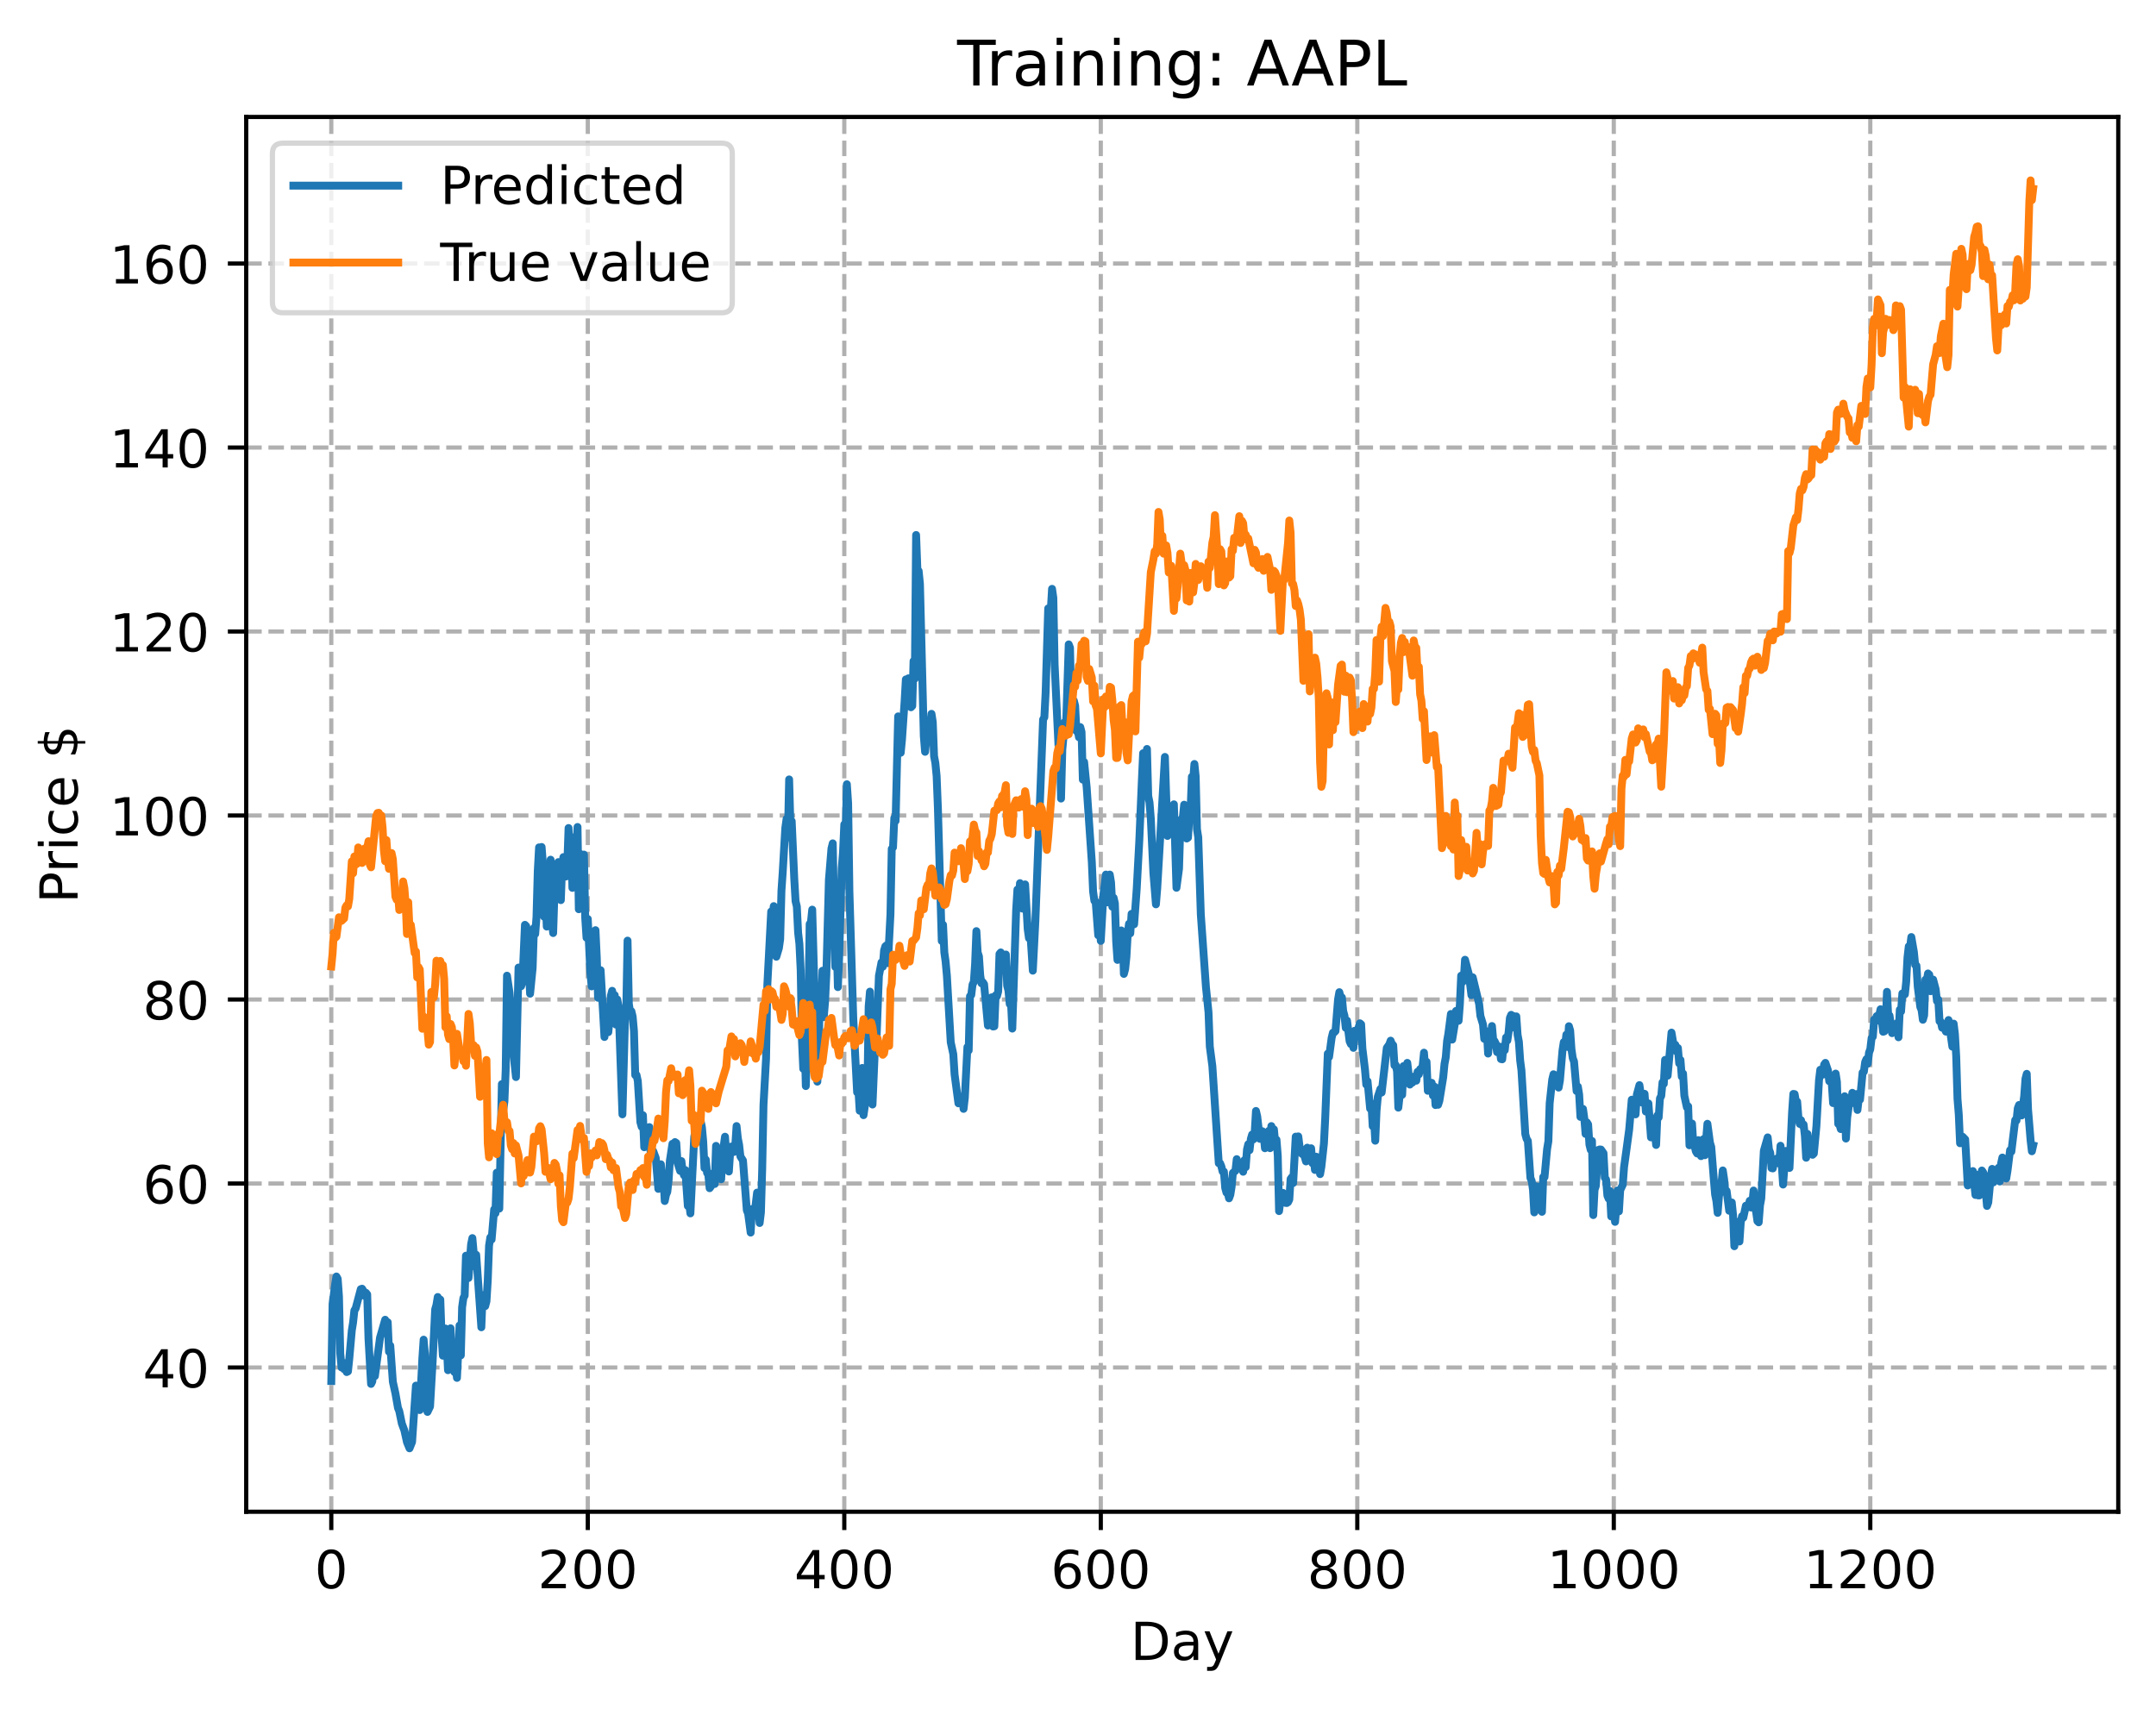 <?xml version="1.0" encoding="utf-8" standalone="no"?>
<!DOCTYPE svg PUBLIC "-//W3C//DTD SVG 1.1//EN"
  "http://www.w3.org/Graphics/SVG/1.1/DTD/svg11.dtd">
<!-- Created with matplotlib (https://matplotlib.org/) -->
<svg height="325.986pt" version="1.1" viewBox="0 0 411.286 325.986" width="411.286pt" xmlns="http://www.w3.org/2000/svg" xmlns:xlink="http://www.w3.org/1999/xlink">
 <defs>
  <style type="text/css">
*{stroke-linecap:butt;stroke-linejoin:round;}
  </style>
 </defs>
 <g id="figure_1">
  <g id="patch_1">
   <path d="M 0 325.986 
L 411.286 325.986 
L 411.286 0 
L 0 0 
z
" style="fill:#ffffff;"/>
  </g>
  <g id="axes_1">
   <g id="patch_2">
    <path d="M 46.966 288.43 
L 404.086 288.43 
L 404.086 22.318 
L 46.966 22.318 
z
" style="fill:#ffffff;"/>
   </g>
   <g id="matplotlib.axis_1">
    <g id="xtick_1">
     <g id="line2d_1">
      <path clip-path="url(#p4ba4b5442e)" d="M 63.198 288.43 
L 63.198 22.318 
" style="fill:none;stroke:#b0b0b0;stroke-dasharray:2.96,1.28;stroke-dashoffset:0;stroke-width:0.8;"/>
     </g>
     <g id="line2d_2">
      <defs>
       <path d="M 0 0 
L 0 3.5 
" id="m0f2887166c" style="stroke:#000000;stroke-width:0.8;"/>
      </defs>
      <g>
       <use style="stroke:#000000;stroke-width:0.8;" x="63.198" xlink:href="#m0f2887166c" y="288.43"/>
      </g>
     </g>
     <g id="text_1">
      <!-- 0 -->
      <defs>
       <path d="M 31.781 66.406 
Q 24.172 66.406 20.328 58.906 
Q 16.5 51.422 16.5 36.375 
Q 16.5 21.391 20.328 13.891 
Q 24.172 6.391 31.781 6.391 
Q 39.453 6.391 43.281 13.891 
Q 47.125 21.391 47.125 36.375 
Q 47.125 51.422 43.281 58.906 
Q 39.453 66.406 31.781 66.406 
z
M 31.781 74.219 
Q 44.047 74.219 50.516 64.516 
Q 56.984 54.828 56.984 36.375 
Q 56.984 17.969 50.516 8.266 
Q 44.047 -1.422 31.781 -1.422 
Q 19.531 -1.422 13.062 8.266 
Q 6.594 17.969 6.594 36.375 
Q 6.594 54.828 13.062 64.516 
Q 19.531 74.219 31.781 74.219 
z
" id="DejaVuSans-48"/>
      </defs>
      <g transform="translate(60.017 303.029)scale(0.1 -0.1)">
       <use xlink:href="#DejaVuSans-48"/>
      </g>
     </g>
    </g>
    <g id="xtick_2">
     <g id="line2d_3">
      <path clip-path="url(#p4ba4b5442e)" d="M 112.129 288.43 
L 112.129 22.318 
" style="fill:none;stroke:#b0b0b0;stroke-dasharray:2.96,1.28;stroke-dashoffset:0;stroke-width:0.8;"/>
     </g>
     <g id="line2d_4">
      <g>
       <use style="stroke:#000000;stroke-width:0.8;" x="112.129" xlink:href="#m0f2887166c" y="288.43"/>
      </g>
     </g>
     <g id="text_2">
      <!-- 200 -->
      <defs>
       <path d="M 19.188 8.297 
L 53.609 8.297 
L 53.609 0 
L 7.328 0 
L 7.328 8.297 
Q 12.938 14.109 22.625 23.891 
Q 32.328 33.688 34.812 36.531 
Q 39.547 41.844 41.422 45.531 
Q 43.312 49.219 43.312 52.781 
Q 43.312 58.594 39.234 62.25 
Q 35.156 65.922 28.609 65.922 
Q 23.969 65.922 18.812 64.312 
Q 13.672 62.703 7.812 59.422 
L 7.812 69.391 
Q 13.766 71.781 18.938 73 
Q 24.125 74.219 28.422 74.219 
Q 39.75 74.219 46.484 68.547 
Q 53.219 62.891 53.219 53.422 
Q 53.219 48.922 51.531 44.891 
Q 49.859 40.875 45.406 35.406 
Q 44.188 33.984 37.641 27.219 
Q 31.109 20.453 19.188 8.297 
z
" id="DejaVuSans-50"/>
      </defs>
      <g transform="translate(102.585 303.029)scale(0.1 -0.1)">
       <use xlink:href="#DejaVuSans-50"/>
       <use x="63.623" xlink:href="#DejaVuSans-48"/>
       <use x="127.246" xlink:href="#DejaVuSans-48"/>
      </g>
     </g>
    </g>
    <g id="xtick_3">
     <g id="line2d_5">
      <path clip-path="url(#p4ba4b5442e)" d="M 161.06 288.43 
L 161.06 22.318 
" style="fill:none;stroke:#b0b0b0;stroke-dasharray:2.96,1.28;stroke-dashoffset:0;stroke-width:0.8;"/>
     </g>
     <g id="line2d_6">
      <g>
       <use style="stroke:#000000;stroke-width:0.8;" x="161.06" xlink:href="#m0f2887166c" y="288.43"/>
      </g>
     </g>
     <g id="text_3">
      <!-- 400 -->
      <defs>
       <path d="M 37.797 64.312 
L 12.891 25.391 
L 37.797 25.391 
z
M 35.203 72.906 
L 47.609 72.906 
L 47.609 25.391 
L 58.016 25.391 
L 58.016 17.188 
L 47.609 17.188 
L 47.609 0 
L 37.797 0 
L 37.797 17.188 
L 4.891 17.188 
L 4.891 26.703 
z
" id="DejaVuSans-52"/>
      </defs>
      <g transform="translate(151.516 303.029)scale(0.1 -0.1)">
       <use xlink:href="#DejaVuSans-52"/>
       <use x="63.623" xlink:href="#DejaVuSans-48"/>
       <use x="127.246" xlink:href="#DejaVuSans-48"/>
      </g>
     </g>
    </g>
    <g id="xtick_4">
     <g id="line2d_7">
      <path clip-path="url(#p4ba4b5442e)" d="M 209.99 288.43 
L 209.99 22.318 
" style="fill:none;stroke:#b0b0b0;stroke-dasharray:2.96,1.28;stroke-dashoffset:0;stroke-width:0.8;"/>
     </g>
     <g id="line2d_8">
      <g>
       <use style="stroke:#000000;stroke-width:0.8;" x="209.99" xlink:href="#m0f2887166c" y="288.43"/>
      </g>
     </g>
     <g id="text_4">
      <!-- 600 -->
      <defs>
       <path d="M 33.016 40.375 
Q 26.375 40.375 22.484 35.828 
Q 18.609 31.297 18.609 23.391 
Q 18.609 15.531 22.484 10.953 
Q 26.375 6.391 33.016 6.391 
Q 39.656 6.391 43.531 10.953 
Q 47.406 15.531 47.406 23.391 
Q 47.406 31.297 43.531 35.828 
Q 39.656 40.375 33.016 40.375 
z
M 52.594 71.297 
L 52.594 62.312 
Q 48.875 64.062 45.094 64.984 
Q 41.312 65.922 37.594 65.922 
Q 27.828 65.922 22.672 59.328 
Q 17.531 52.734 16.797 39.406 
Q 19.672 43.656 24.016 45.922 
Q 28.375 48.188 33.594 48.188 
Q 44.578 48.188 50.953 41.516 
Q 57.328 34.859 57.328 23.391 
Q 57.328 12.156 50.688 5.359 
Q 44.047 -1.422 33.016 -1.422 
Q 20.359 -1.422 13.672 8.266 
Q 6.984 17.969 6.984 36.375 
Q 6.984 53.656 15.188 63.938 
Q 23.391 74.219 37.203 74.219 
Q 40.922 74.219 44.703 73.484 
Q 48.484 72.75 52.594 71.297 
z
" id="DejaVuSans-54"/>
      </defs>
      <g transform="translate(200.446 303.029)scale(0.1 -0.1)">
       <use xlink:href="#DejaVuSans-54"/>
       <use x="63.623" xlink:href="#DejaVuSans-48"/>
       <use x="127.246" xlink:href="#DejaVuSans-48"/>
      </g>
     </g>
    </g>
    <g id="xtick_5">
     <g id="line2d_9">
      <path clip-path="url(#p4ba4b5442e)" d="M 258.921 288.43 
L 258.921 22.318 
" style="fill:none;stroke:#b0b0b0;stroke-dasharray:2.96,1.28;stroke-dashoffset:0;stroke-width:0.8;"/>
     </g>
     <g id="line2d_10">
      <g>
       <use style="stroke:#000000;stroke-width:0.8;" x="258.921" xlink:href="#m0f2887166c" y="288.43"/>
      </g>
     </g>
     <g id="text_5">
      <!-- 800 -->
      <defs>
       <path d="M 31.781 34.625 
Q 24.75 34.625 20.719 30.859 
Q 16.703 27.094 16.703 20.516 
Q 16.703 13.922 20.719 10.156 
Q 24.75 6.391 31.781 6.391 
Q 38.812 6.391 42.859 10.172 
Q 46.922 13.969 46.922 20.516 
Q 46.922 27.094 42.891 30.859 
Q 38.875 34.625 31.781 34.625 
z
M 21.922 38.812 
Q 15.578 40.375 12.031 44.719 
Q 8.5 49.078 8.5 55.328 
Q 8.5 64.062 14.719 69.141 
Q 20.953 74.219 31.781 74.219 
Q 42.672 74.219 48.875 69.141 
Q 55.078 64.062 55.078 55.328 
Q 55.078 49.078 51.531 44.719 
Q 48 40.375 41.703 38.812 
Q 48.828 37.156 52.797 32.312 
Q 56.781 27.484 56.781 20.516 
Q 56.781 9.906 50.312 4.234 
Q 43.844 -1.422 31.781 -1.422 
Q 19.734 -1.422 13.25 4.234 
Q 6.781 9.906 6.781 20.516 
Q 6.781 27.484 10.781 32.312 
Q 14.797 37.156 21.922 38.812 
z
M 18.312 54.391 
Q 18.312 48.734 21.844 45.562 
Q 25.391 42.391 31.781 42.391 
Q 38.141 42.391 41.719 45.562 
Q 45.312 48.734 45.312 54.391 
Q 45.312 60.062 41.719 63.234 
Q 38.141 66.406 31.781 66.406 
Q 25.391 66.406 21.844 63.234 
Q 18.312 60.062 18.312 54.391 
z
" id="DejaVuSans-56"/>
      </defs>
      <g transform="translate(249.377 303.029)scale(0.1 -0.1)">
       <use xlink:href="#DejaVuSans-56"/>
       <use x="63.623" xlink:href="#DejaVuSans-48"/>
       <use x="127.246" xlink:href="#DejaVuSans-48"/>
      </g>
     </g>
    </g>
    <g id="xtick_6">
     <g id="line2d_11">
      <path clip-path="url(#p4ba4b5442e)" d="M 307.851 288.43 
L 307.851 22.318 
" style="fill:none;stroke:#b0b0b0;stroke-dasharray:2.96,1.28;stroke-dashoffset:0;stroke-width:0.8;"/>
     </g>
     <g id="line2d_12">
      <g>
       <use style="stroke:#000000;stroke-width:0.8;" x="307.851" xlink:href="#m0f2887166c" y="288.43"/>
      </g>
     </g>
     <g id="text_6">
      <!-- 1000 -->
      <defs>
       <path d="M 12.406 8.297 
L 28.516 8.297 
L 28.516 63.922 
L 10.984 60.406 
L 10.984 69.391 
L 28.422 72.906 
L 38.281 72.906 
L 38.281 8.297 
L 54.391 8.297 
L 54.391 0 
L 12.406 0 
z
" id="DejaVuSans-49"/>
      </defs>
      <g transform="translate(295.126 303.029)scale(0.1 -0.1)">
       <use xlink:href="#DejaVuSans-49"/>
       <use x="63.623" xlink:href="#DejaVuSans-48"/>
       <use x="127.246" xlink:href="#DejaVuSans-48"/>
       <use x="190.869" xlink:href="#DejaVuSans-48"/>
      </g>
     </g>
    </g>
    <g id="xtick_7">
     <g id="line2d_13">
      <path clip-path="url(#p4ba4b5442e)" d="M 356.782 288.43 
L 356.782 22.318 
" style="fill:none;stroke:#b0b0b0;stroke-dasharray:2.96,1.28;stroke-dashoffset:0;stroke-width:0.8;"/>
     </g>
     <g id="line2d_14">
      <g>
       <use style="stroke:#000000;stroke-width:0.8;" x="356.782" xlink:href="#m0f2887166c" y="288.43"/>
      </g>
     </g>
     <g id="text_7">
      <!-- 1200 -->
      <g transform="translate(344.057 303.029)scale(0.1 -0.1)">
       <use xlink:href="#DejaVuSans-49"/>
       <use x="63.623" xlink:href="#DejaVuSans-50"/>
       <use x="127.246" xlink:href="#DejaVuSans-48"/>
       <use x="190.869" xlink:href="#DejaVuSans-48"/>
      </g>
     </g>
    </g>
    <g id="text_8">
     <!-- Day -->
     <defs>
      <path d="M 19.672 64.797 
L 19.672 8.109 
L 31.594 8.109 
Q 46.688 8.109 53.688 14.938 
Q 60.688 21.781 60.688 36.531 
Q 60.688 51.172 53.688 57.984 
Q 46.688 64.797 31.594 64.797 
z
M 9.812 72.906 
L 30.078 72.906 
Q 51.266 72.906 61.172 64.094 
Q 71.094 55.281 71.094 36.531 
Q 71.094 17.672 61.125 8.828 
Q 51.172 0 30.078 0 
L 9.812 0 
z
" id="DejaVuSans-68"/>
      <path d="M 34.281 27.484 
Q 23.391 27.484 19.188 25 
Q 14.984 22.516 14.984 16.5 
Q 14.984 11.719 18.141 8.906 
Q 21.297 6.109 26.703 6.109 
Q 34.188 6.109 38.703 11.406 
Q 43.219 16.703 43.219 25.484 
L 43.219 27.484 
z
M 52.203 31.203 
L 52.203 0 
L 43.219 0 
L 43.219 8.297 
Q 40.141 3.328 35.547 0.953 
Q 30.953 -1.422 24.312 -1.422 
Q 15.922 -1.422 10.953 3.297 
Q 6 8.016 6 15.922 
Q 6 25.141 12.172 29.828 
Q 18.359 34.516 30.609 34.516 
L 43.219 34.516 
L 43.219 35.406 
Q 43.219 41.609 39.141 45 
Q 35.062 48.391 27.688 48.391 
Q 23 48.391 18.547 47.266 
Q 14.109 46.141 10.016 43.891 
L 10.016 52.203 
Q 14.938 54.109 19.578 55.047 
Q 24.219 56 28.609 56 
Q 40.484 56 46.344 49.844 
Q 52.203 43.703 52.203 31.203 
z
" id="DejaVuSans-97"/>
      <path d="M 32.172 -5.078 
Q 28.375 -14.844 24.75 -17.812 
Q 21.141 -20.797 15.094 -20.797 
L 7.906 -20.797 
L 7.906 -13.281 
L 13.188 -13.281 
Q 16.891 -13.281 18.938 -11.516 
Q 21 -9.766 23.484 -3.219 
L 25.094 0.875 
L 2.984 54.688 
L 12.5 54.688 
L 29.594 11.922 
L 46.688 54.688 
L 56.203 54.688 
z
" id="DejaVuSans-121"/>
     </defs>
     <g transform="translate(215.652 316.707)scale(0.1 -0.1)">
      <use xlink:href="#DejaVuSans-68"/>
      <use x="77.002" xlink:href="#DejaVuSans-97"/>
      <use x="138.281" xlink:href="#DejaVuSans-121"/>
     </g>
    </g>
   </g>
   <g id="matplotlib.axis_2">
    <g id="ytick_1">
     <g id="line2d_15">
      <path clip-path="url(#p4ba4b5442e)" d="M 46.966 260.909 
L 404.086 260.909 
" style="fill:none;stroke:#b0b0b0;stroke-dasharray:2.96,1.28;stroke-dashoffset:0;stroke-width:0.8;"/>
     </g>
     <g id="line2d_16">
      <defs>
       <path d="M 0 0 
L -3.5 0 
" id="m1f4b39d585" style="stroke:#000000;stroke-width:0.8;"/>
      </defs>
      <g>
       <use style="stroke:#000000;stroke-width:0.8;" x="46.966" xlink:href="#m1f4b39d585" y="260.909"/>
      </g>
     </g>
     <g id="text_9">
      <!-- 40 -->
      <g transform="translate(27.241 264.708)scale(0.1 -0.1)">
       <use xlink:href="#DejaVuSans-52"/>
       <use x="63.623" xlink:href="#DejaVuSans-48"/>
      </g>
     </g>
    </g>
    <g id="ytick_2">
     <g id="line2d_17">
      <path clip-path="url(#p4ba4b5442e)" d="M 46.966 225.804 
L 404.086 225.804 
" style="fill:none;stroke:#b0b0b0;stroke-dasharray:2.96,1.28;stroke-dashoffset:0;stroke-width:0.8;"/>
     </g>
     <g id="line2d_18">
      <g>
       <use style="stroke:#000000;stroke-width:0.8;" x="46.966" xlink:href="#m1f4b39d585" y="225.804"/>
      </g>
     </g>
     <g id="text_10">
      <!-- 60 -->
      <g transform="translate(27.241 229.604)scale(0.1 -0.1)">
       <use xlink:href="#DejaVuSans-54"/>
       <use x="63.623" xlink:href="#DejaVuSans-48"/>
      </g>
     </g>
    </g>
    <g id="ytick_3">
     <g id="line2d_19">
      <path clip-path="url(#p4ba4b5442e)" d="M 46.966 190.7 
L 404.086 190.7 
" style="fill:none;stroke:#b0b0b0;stroke-dasharray:2.96,1.28;stroke-dashoffset:0;stroke-width:0.8;"/>
     </g>
     <g id="line2d_20">
      <g>
       <use style="stroke:#000000;stroke-width:0.8;" x="46.966" xlink:href="#m1f4b39d585" y="190.7"/>
      </g>
     </g>
     <g id="text_11">
      <!-- 80 -->
      <g transform="translate(27.241 194.499)scale(0.1 -0.1)">
       <use xlink:href="#DejaVuSans-56"/>
       <use x="63.623" xlink:href="#DejaVuSans-48"/>
      </g>
     </g>
    </g>
    <g id="ytick_4">
     <g id="line2d_21">
      <path clip-path="url(#p4ba4b5442e)" d="M 46.966 155.595 
L 404.086 155.595 
" style="fill:none;stroke:#b0b0b0;stroke-dasharray:2.96,1.28;stroke-dashoffset:0;stroke-width:0.8;"/>
     </g>
     <g id="line2d_22">
      <g>
       <use style="stroke:#000000;stroke-width:0.8;" x="46.966" xlink:href="#m1f4b39d585" y="155.595"/>
      </g>
     </g>
     <g id="text_12">
      <!-- 100 -->
      <g transform="translate(20.878 159.394)scale(0.1 -0.1)">
       <use xlink:href="#DejaVuSans-49"/>
       <use x="63.623" xlink:href="#DejaVuSans-48"/>
       <use x="127.246" xlink:href="#DejaVuSans-48"/>
      </g>
     </g>
    </g>
    <g id="ytick_5">
     <g id="line2d_23">
      <path clip-path="url(#p4ba4b5442e)" d="M 46.966 120.491 
L 404.086 120.491 
" style="fill:none;stroke:#b0b0b0;stroke-dasharray:2.96,1.28;stroke-dashoffset:0;stroke-width:0.8;"/>
     </g>
     <g id="line2d_24">
      <g>
       <use style="stroke:#000000;stroke-width:0.8;" x="46.966" xlink:href="#m1f4b39d585" y="120.491"/>
      </g>
     </g>
     <g id="text_13">
      <!-- 120 -->
      <g transform="translate(20.878 124.29)scale(0.1 -0.1)">
       <use xlink:href="#DejaVuSans-49"/>
       <use x="63.623" xlink:href="#DejaVuSans-50"/>
       <use x="127.246" xlink:href="#DejaVuSans-48"/>
      </g>
     </g>
    </g>
    <g id="ytick_6">
     <g id="line2d_25">
      <path clip-path="url(#p4ba4b5442e)" d="M 46.966 85.386 
L 404.086 85.386 
" style="fill:none;stroke:#b0b0b0;stroke-dasharray:2.96,1.28;stroke-dashoffset:0;stroke-width:0.8;"/>
     </g>
     <g id="line2d_26">
      <g>
       <use style="stroke:#000000;stroke-width:0.8;" x="46.966" xlink:href="#m1f4b39d585" y="85.386"/>
      </g>
     </g>
     <g id="text_14">
      <!-- 140 -->
      <g transform="translate(20.878 89.185)scale(0.1 -0.1)">
       <use xlink:href="#DejaVuSans-49"/>
       <use x="63.623" xlink:href="#DejaVuSans-52"/>
       <use x="127.246" xlink:href="#DejaVuSans-48"/>
      </g>
     </g>
    </g>
    <g id="ytick_7">
     <g id="line2d_27">
      <path clip-path="url(#p4ba4b5442e)" d="M 46.966 50.281 
L 404.086 50.281 
" style="fill:none;stroke:#b0b0b0;stroke-dasharray:2.96,1.28;stroke-dashoffset:0;stroke-width:0.8;"/>
     </g>
     <g id="line2d_28">
      <g>
       <use style="stroke:#000000;stroke-width:0.8;" x="46.966" xlink:href="#m1f4b39d585" y="50.281"/>
      </g>
     </g>
     <g id="text_15">
      <!-- 160 -->
      <g transform="translate(20.878 54.081)scale(0.1 -0.1)">
       <use xlink:href="#DejaVuSans-49"/>
       <use x="63.623" xlink:href="#DejaVuSans-54"/>
       <use x="127.246" xlink:href="#DejaVuSans-48"/>
      </g>
     </g>
    </g>
    <g id="text_16">
     <!-- Price $ -->
     <defs>
      <path d="M 19.672 64.797 
L 19.672 37.406 
L 32.078 37.406 
Q 38.969 37.406 42.719 40.969 
Q 46.484 44.531 46.484 51.125 
Q 46.484 57.672 42.719 61.234 
Q 38.969 64.797 32.078 64.797 
z
M 9.812 72.906 
L 32.078 72.906 
Q 44.344 72.906 50.609 67.359 
Q 56.891 61.812 56.891 51.125 
Q 56.891 40.328 50.609 34.812 
Q 44.344 29.297 32.078 29.297 
L 19.672 29.297 
L 19.672 0 
L 9.812 0 
z
" id="DejaVuSans-80"/>
      <path d="M 41.109 46.297 
Q 39.594 47.172 37.812 47.578 
Q 36.031 48 33.891 48 
Q 26.266 48 22.188 43.047 
Q 18.109 38.094 18.109 28.812 
L 18.109 0 
L 9.078 0 
L 9.078 54.688 
L 18.109 54.688 
L 18.109 46.188 
Q 20.953 51.172 25.484 53.578 
Q 30.031 56 36.531 56 
Q 37.453 56 38.578 55.875 
Q 39.703 55.766 41.062 55.516 
z
" id="DejaVuSans-114"/>
      <path d="M 9.422 54.688 
L 18.406 54.688 
L 18.406 0 
L 9.422 0 
z
M 9.422 75.984 
L 18.406 75.984 
L 18.406 64.594 
L 9.422 64.594 
z
" id="DejaVuSans-105"/>
      <path d="M 48.781 52.594 
L 48.781 44.188 
Q 44.969 46.297 41.141 47.344 
Q 37.312 48.391 33.406 48.391 
Q 24.656 48.391 19.812 42.844 
Q 14.984 37.312 14.984 27.297 
Q 14.984 17.281 19.812 11.734 
Q 24.656 6.203 33.406 6.203 
Q 37.312 6.203 41.141 7.25 
Q 44.969 8.297 48.781 10.406 
L 48.781 2.094 
Q 45.016 0.344 40.984 -0.531 
Q 36.969 -1.422 32.422 -1.422 
Q 20.062 -1.422 12.781 6.344 
Q 5.516 14.109 5.516 27.297 
Q 5.516 40.672 12.859 48.328 
Q 20.219 56 33.016 56 
Q 37.156 56 41.109 55.141 
Q 45.062 54.297 48.781 52.594 
z
" id="DejaVuSans-99"/>
      <path d="M 56.203 29.594 
L 56.203 25.203 
L 14.891 25.203 
Q 15.484 15.922 20.484 11.062 
Q 25.484 6.203 34.422 6.203 
Q 39.594 6.203 44.453 7.469 
Q 49.312 8.734 54.109 11.281 
L 54.109 2.781 
Q 49.266 0.734 44.188 -0.344 
Q 39.109 -1.422 33.891 -1.422 
Q 20.797 -1.422 13.156 6.188 
Q 5.516 13.812 5.516 26.812 
Q 5.516 40.234 12.766 48.109 
Q 20.016 56 32.328 56 
Q 43.359 56 49.781 48.891 
Q 56.203 41.797 56.203 29.594 
z
M 47.219 32.234 
Q 47.125 39.594 43.094 43.984 
Q 39.062 48.391 32.422 48.391 
Q 24.906 48.391 20.391 44.141 
Q 15.875 39.891 15.188 32.172 
z
" id="DejaVuSans-101"/>
      <path id="DejaVuSans-32"/>
      <path d="M 33.797 -14.703 
L 28.906 -14.703 
L 28.859 0 
Q 23.734 0.094 18.609 1.188 
Q 13.484 2.297 8.297 4.5 
L 8.297 13.281 
Q 13.281 10.156 18.375 8.562 
Q 23.484 6.984 28.906 6.938 
L 28.906 29.203 
Q 18.109 30.953 13.203 35.156 
Q 8.297 39.359 8.297 46.688 
Q 8.297 54.641 13.625 59.219 
Q 18.953 63.812 28.906 64.5 
L 28.906 75.984 
L 33.797 75.984 
L 33.797 64.656 
Q 38.328 64.453 42.578 63.688 
Q 46.828 62.938 50.875 61.625 
L 50.875 53.078 
Q 46.828 55.125 42.547 56.25 
Q 38.281 57.375 33.797 57.562 
L 33.797 36.719 
Q 44.875 35.016 50.094 30.609 
Q 55.328 26.219 55.328 18.609 
Q 55.328 10.359 49.781 5.594 
Q 44.234 0.828 33.797 0.094 
z
M 28.906 37.594 
L 28.906 57.625 
Q 23.25 56.984 20.266 54.391 
Q 17.281 51.812 17.281 47.516 
Q 17.281 43.312 20.031 40.969 
Q 22.797 38.625 28.906 37.594 
z
M 33.797 28.219 
L 33.797 7.078 
Q 39.984 7.906 43.141 10.594 
Q 46.297 13.281 46.297 17.672 
Q 46.297 21.969 43.281 24.5 
Q 40.281 27.047 33.797 28.219 
z
" id="DejaVuSans-36"/>
     </defs>
     <g transform="translate(14.798 172.342)rotate(-90)scale(0.1 -0.1)">
      <use xlink:href="#DejaVuSans-80"/>
      <use x="58.553" xlink:href="#DejaVuSans-114"/>
      <use x="99.666" xlink:href="#DejaVuSans-105"/>
      <use x="127.449" xlink:href="#DejaVuSans-99"/>
      <use x="182.43" xlink:href="#DejaVuSans-101"/>
      <use x="243.953" xlink:href="#DejaVuSans-32"/>
      <use x="275.74" xlink:href="#DejaVuSans-36"/>
     </g>
    </g>
   </g>
   <g id="line2d_29">
    <path clip-path="url(#p4ba4b5442e)" d="M 63.198 263.493 
L 63.443 248.833 
L 63.932 245.033 
L 64.177 243.548 
L 64.422 243.987 
L 64.666 247.377 
L 64.911 258.257 
L 65.156 260.908 
L 65.4 260.959 
L 65.645 261.235 
L 65.89 260.084 
L 66.134 261.783 
L 66.379 261.659 
L 66.623 259.321 
L 67.113 253.83 
L 67.357 252.31 
L 67.602 250.028 
L 67.847 249.647 
L 68.825 245.96 
L 69.07 245.878 
L 69.315 246.272 
L 69.559 247.247 
L 69.804 246.653 
L 70.049 246.96 
L 70.293 255.404 
L 70.783 264.046 
L 71.027 263.562 
L 71.272 259.979 
L 71.517 262.555 
L 72.495 255.22 
L 73.474 251.799 
L 73.718 252.504 
L 73.963 252.267 
L 74.208 257.898 
L 74.452 256.743 
L 74.942 263.639 
L 75.431 265.846 
L 75.92 268.627 
L 76.165 269.235 
L 76.654 271.608 
L 77.144 272.928 
L 77.633 275.15 
L 78.122 276.334 
L 78.611 275.113 
L 79.345 264.368 
L 79.59 267.275 
L 80.079 269.034 
L 80.569 259.147 
L 80.813 255.601 
L 81.058 258.312 
L 81.303 267.94 
L 81.547 269.385 
L 82.037 268.36 
L 82.526 259.853 
L 83.015 249.818 
L 83.26 248.965 
L 83.505 247.458 
L 83.749 248.065 
L 83.994 247.952 
L 84.239 254.919 
L 84.483 258.659 
L 84.728 257.574 
L 84.972 253.475 
L 85.217 256.382 
L 85.462 261.429 
L 85.706 258.86 
L 85.951 253.431 
L 86.196 259.641 
L 86.44 257.178 
L 86.685 261.787 
L 86.93 260.809 
L 87.174 262.896 
L 87.664 252.885 
L 87.908 258.596 
L 88.153 249.414 
L 88.398 247.658 
L 88.642 247.188 
L 88.887 239.576 
L 89.132 240.678 
L 89.376 243.837 
L 89.866 237.402 
L 90.11 236.221 
L 90.599 241.646 
L 90.844 239.408 
L 91.823 253.24 
L 92.067 247.104 
L 92.312 249.145 
L 92.557 249.202 
L 92.801 248.275 
L 93.046 244.321 
L 93.291 237.666 
L 93.535 236.091 
L 93.78 236.499 
L 94.269 230.749 
L 94.514 231.492 
L 94.759 223.741 
L 95.003 226.451 
L 95.248 230.603 
L 95.737 206.84 
L 95.982 211.95 
L 96.227 210.15 
L 96.471 203.987 
L 96.716 186.15 
L 97.205 189.443 
L 97.45 193.123 
L 97.694 193.373 
L 97.939 201 
L 98.428 205.498 
L 98.918 184.602 
L 99.162 187.729 
L 99.407 188.169 
L 99.652 187.419 
L 100.141 176.451 
L 100.386 176.71 
L 100.63 185.321 
L 100.875 184.595 
L 101.12 189.594 
L 101.609 184.689 
L 101.854 177.065 
L 102.098 178.198 
L 102.343 174.961 
L 102.587 166.144 
L 102.832 161.672 
L 103.077 167.143 
L 103.321 161.602 
L 103.566 164.775 
L 103.811 174.925 
L 104.055 170.221 
L 104.3 176.788 
L 104.545 171.673 
L 104.789 171.597 
L 105.034 164.024 
L 105.279 175.704 
L 105.523 178.021 
L 105.768 170.426 
L 106.013 168.48 
L 106.257 164.913 
L 106.502 164.482 
L 106.747 166.234 
L 106.991 171.741 
L 107.236 164.962 
L 107.481 163.527 
L 107.725 164.718 
L 107.97 167.235 
L 108.215 165.074 
L 108.459 157.983 
L 108.704 163.941 
L 108.948 159.686 
L 109.193 169.404 
L 109.438 168.329 
L 109.682 166.453 
L 110.172 157.781 
L 110.416 173.478 
L 110.661 162.886 
L 110.906 170.321 
L 111.15 165.563 
L 111.395 163.049 
L 111.64 175.161 
L 111.884 178.918 
L 112.129 175.33 
L 112.618 185.578 
L 112.863 188.199 
L 113.597 177.47 
L 113.842 182.64 
L 114.086 190.374 
L 114.331 185.797 
L 114.575 185.108 
L 115.309 197.853 
L 115.554 192.389 
L 116.043 196.937 
L 116.288 194.376 
L 116.533 189.982 
L 116.777 189.038 
L 117.022 190.379 
L 117.267 189.868 
L 117.511 195.488 
L 117.756 190.695 
L 118.001 192.006 
L 118.735 212.614 
L 119.224 194.472 
L 119.469 192.659 
L 119.713 179.465 
L 119.958 191.511 
L 120.203 193.152 
L 120.447 192.939 
L 120.692 193.979 
L 120.936 196.725 
L 121.181 205.135 
L 121.426 205.103 
L 121.67 206.246 
L 122.16 214.103 
L 122.404 214.986 
L 122.649 212.773 
L 122.894 218.889 
L 123.383 216.182 
L 123.628 216.07 
L 123.872 215.043 
L 124.117 219.999 
L 124.362 219.921 
L 124.606 219.627 
L 125.096 220.935 
L 125.585 226.834 
L 125.83 223.393 
L 126.074 222.14 
L 126.319 225.3 
L 126.563 224.905 
L 126.808 229.148 
L 127.053 227.959 
L 127.297 227.396 
L 127.542 225.266 
L 127.787 221.452 
L 128.276 218.23 
L 128.521 218.51 
L 128.765 217.902 
L 129.01 218.072 
L 129.255 221.856 
L 129.744 223.402 
L 129.989 221.527 
L 130.233 223.502 
L 130.478 224.233 
L 130.723 223.238 
L 131.212 230.098 
L 131.457 229.548 
L 131.701 231.509 
L 132.435 216.913 
L 132.924 214.304 
L 133.169 213.241 
L 133.414 216.279 
L 133.658 213.852 
L 133.903 215.085 
L 134.148 217.804 
L 134.392 222.865 
L 134.637 221.252 
L 134.882 223.775 
L 135.126 224.16 
L 135.371 226.704 
L 135.616 226.365 
L 135.86 223.932 
L 136.105 224.028 
L 136.35 225.895 
L 136.594 218.623 
L 136.839 220.275 
L 137.328 221.847 
L 137.573 224.999 
L 137.818 220.337 
L 138.307 216.875 
L 138.551 220.297 
L 138.796 219.151 
L 139.041 223.521 
L 139.285 219.834 
L 139.53 218.75 
L 139.775 219.752 
L 140.019 219.786 
L 140.264 218.52 
L 140.509 214.843 
L 140.753 217.182 
L 140.998 218.427 
L 141.243 220.642 
L 141.732 221.415 
L 142.466 230.922 
L 142.711 231.519 
L 143.2 235.173 
L 143.445 230.68 
L 143.689 231.657 
L 143.934 231.671 
L 144.423 227.542 
L 144.912 233.345 
L 145.157 231.315 
L 145.402 222.976 
L 145.646 210.838 
L 146.136 201.981 
L 146.38 187.892 
L 147.114 173.914 
L 147.359 174.941 
L 147.604 172.882 
L 148.093 182.541 
L 148.582 180.903 
L 148.827 179.204 
L 149.072 169.962 
L 149.316 166.365 
L 149.806 157.978 
L 150.05 156.217 
L 150.295 159.765 
L 150.539 148.709 
L 150.784 157.497 
L 151.029 156.671 
L 151.518 167.687 
L 151.763 171.946 
L 152.007 172.944 
L 152.252 177.958 
L 152.497 180.088 
L 152.741 185.083 
L 152.986 198.479 
L 153.231 203.922 
L 153.475 197.647 
L 153.72 207.218 
L 154.209 192.035 
L 154.454 176.299 
L 154.699 175.924 
L 154.943 173.552 
L 155.433 191.151 
L 155.922 206.375 
L 156.166 201.141 
L 156.411 188.476 
L 156.656 194.118 
L 156.9 185.209 
L 157.145 194.071 
L 157.39 191.147 
L 157.634 186.043 
L 158.124 167.855 
L 158.613 161.89 
L 158.858 160.904 
L 159.347 184.491 
L 159.592 179.107 
L 159.836 188.338 
L 160.081 182.71 
L 160.57 165.677 
L 160.815 162.634 
L 161.06 157.294 
L 161.304 159.568 
L 161.549 149.626 
L 161.794 153.242 
L 162.038 170.134 
L 162.772 194.246 
L 163.506 208.408 
L 163.751 207.95 
L 163.995 211.925 
L 164.24 210.037 
L 164.485 203.755 
L 164.729 212.768 
L 164.974 211.069 
L 165.219 207.944 
L 165.463 208.991 
L 165.708 192.03 
L 165.953 189.193 
L 166.197 203.946 
L 166.442 210.741 
L 166.931 199.269 
L 167.176 199.067 
L 167.665 186.183 
L 168.154 183.619 
L 168.399 184.45 
L 168.644 181.348 
L 168.888 180.555 
L 169.133 180.35 
L 169.378 183.774 
L 169.867 174.442 
L 170.112 161.947 
L 170.356 161.673 
L 170.601 156.08 
L 170.846 156.639 
L 171.335 136.679 
L 171.824 143.623 
L 172.069 141.078 
L 172.558 133.924 
L 172.803 129.626 
L 173.048 133.594 
L 173.292 129.415 
L 173.782 134.945 
L 174.026 134.69 
L 174.271 126.123 
L 174.515 129.493 
L 174.76 102.071 
L 175.005 108.62 
L 175.249 108.947 
L 175.494 111.42 
L 176.228 140.444 
L 176.473 143.442 
L 176.962 138.549 
L 177.207 139.537 
L 177.451 139.052 
L 177.696 136.192 
L 177.941 137.778 
L 178.185 144.267 
L 178.43 145.562 
L 178.675 148.074 
L 178.919 154.221 
L 179.653 179.537 
L 179.898 176.442 
L 180.142 181.713 
L 180.387 183.456 
L 180.632 186.173 
L 181.366 198.853 
L 181.855 201.134 
L 182.1 205.008 
L 182.834 210.509 
L 183.078 209.537 
L 183.323 210.346 
L 183.568 209.245 
L 183.812 211.569 
L 184.057 209.42 
L 184.546 199.776 
L 184.791 200.424 
L 185.036 190.076 
L 185.28 189.832 
L 185.525 187.846 
L 185.77 187.374 
L 186.014 183.883 
L 186.259 177.652 
L 186.503 181.724 
L 186.748 182.471 
L 186.993 186.133 
L 187.237 187.62 
L 187.482 187.398 
L 187.727 187.78 
L 188.461 195.67 
L 188.705 192.437 
L 188.95 195.05 
L 189.195 190.275 
L 189.439 195.854 
L 189.684 195.813 
L 189.929 189.91 
L 190.173 190.09 
L 190.418 189.164 
L 190.663 182.002 
L 190.907 181.716 
L 191.152 184.221 
L 191.397 183.666 
L 191.886 182.112 
L 192.13 188.049 
L 192.375 188.999 
L 192.62 191.569 
L 192.864 191.346 
L 193.109 196.25 
L 193.843 173.643 
L 194.088 169.722 
L 194.332 171.789 
L 194.577 168.497 
L 195.066 173.366 
L 195.311 171.649 
L 195.556 168.735 
L 196.045 177.249 
L 196.29 178.999 
L 196.534 177.755 
L 197.024 185.201 
L 197.513 175.705 
L 198.981 137.282 
L 199.225 136.848 
L 199.47 132.094 
L 199.959 116.08 
L 200.204 117.258 
L 200.449 116.435 
L 200.693 112.348 
L 200.938 114.052 
L 201.183 126.8 
L 201.917 142.213 
L 202.161 139.967 
L 202.406 152.363 
L 202.651 143.005 
L 203.14 137.724 
L 203.385 138 
L 203.874 122.948 
L 204.118 123.587 
L 204.363 134.76 
L 204.852 133.69 
L 205.097 134.655 
L 205.342 139.484 
L 205.586 139.274 
L 205.831 140.67 
L 206.076 138.724 
L 206.32 139.663 
L 206.565 148.756 
L 206.81 145.377 
L 207.299 150.24 
L 208.278 164.462 
L 208.522 170.083 
L 208.767 171.868 
L 209.012 172.019 
L 209.501 178.453 
L 209.746 175.389 
L 209.99 179.518 
L 210.479 170.769 
L 210.969 166.863 
L 211.213 172.168 
L 211.458 167.669 
L 211.703 166.862 
L 211.947 168.361 
L 212.192 173.005 
L 212.437 171.289 
L 212.681 172.362 
L 212.926 179.664 
L 213.171 183.146 
L 213.415 182.546 
L 213.66 180.536 
L 213.905 177.527 
L 214.149 177.876 
L 214.394 185.819 
L 214.639 184.891 
L 214.883 182.545 
L 215.128 178.185 
L 215.373 176.251 
L 215.617 178.08 
L 215.862 174.359 
L 216.106 174.721 
L 216.351 176.347 
L 216.84 169.638 
L 217.33 160.546 
L 217.819 149.069 
L 218.064 143.71 
L 218.308 145.657 
L 218.553 148.517 
L 218.798 142.894 
L 219.042 151.891 
L 219.287 153.093 
L 219.532 156.161 
L 220.021 166.533 
L 220.51 172.546 
L 220.755 169.536 
L 222.223 144.416 
L 222.712 159.496 
L 222.957 155.291 
L 223.201 155.393 
L 223.446 154.424 
L 223.691 158.962 
L 223.935 153.456 
L 224.425 169.386 
L 224.914 165.758 
L 225.159 157.773 
L 225.403 156.254 
L 225.648 155.931 
L 225.893 153.53 
L 226.137 154.75 
L 226.382 159.985 
L 226.627 159.822 
L 226.871 156.054 
L 227.116 154.62 
L 227.361 148.201 
L 227.605 148.935 
L 227.85 145.765 
L 228.094 148.148 
L 228.339 158.201 
L 228.584 159.748 
L 229.073 174.496 
L 230.052 188.345 
L 230.541 193.145 
L 230.786 199.684 
L 231.275 203.414 
L 232.498 221.941 
L 232.743 221.935 
L 232.988 222.536 
L 233.232 223.526 
L 233.477 223.541 
L 233.722 226.647 
L 233.966 227.55 
L 234.211 227.595 
L 234.455 228.635 
L 234.7 227.969 
L 234.945 226.451 
L 235.189 223.785 
L 235.679 223.378 
L 235.923 221.156 
L 236.168 222.67 
L 236.413 222.238 
L 236.902 221.929 
L 237.147 223.566 
L 237.391 221.345 
L 237.636 222.696 
L 237.881 219.308 
L 238.125 218.307 
L 238.37 219.445 
L 238.615 217.287 
L 238.859 216.464 
L 239.104 217.39 
L 239.349 216.114 
L 239.593 211.962 
L 239.838 213.022 
L 240.327 217.28 
L 240.572 216.969 
L 240.816 215.832 
L 241.061 216.548 
L 241.306 219.078 
L 241.55 217.509 
L 241.795 218.376 
L 242.04 215.758 
L 242.284 219.066 
L 242.529 214.846 
L 242.774 218.059 
L 243.018 215.471 
L 243.263 218.039 
L 243.508 217.451 
L 243.752 220.475 
L 243.997 231.073 
L 244.242 229.137 
L 244.486 229.486 
L 244.731 227.585 
L 245.22 229.506 
L 245.465 229.533 
L 245.709 229.37 
L 245.954 228.865 
L 246.199 224.938 
L 246.443 224.606 
L 246.688 225.717 
L 247.177 216.858 
L 247.422 219.329 
L 247.667 216.817 
L 247.911 218.759 
L 248.401 220.178 
L 248.645 219.846 
L 249.135 221.596 
L 249.379 218.967 
L 249.624 219.678 
L 249.869 221.366 
L 250.113 219.082 
L 250.358 221.932 
L 250.603 220.965 
L 250.847 223.219 
L 251.092 220.69 
L 251.581 222.549 
L 251.826 224.015 
L 252.07 222.614 
L 252.56 218.138 
L 252.804 213.3 
L 253.294 201.024 
L 253.538 201.667 
L 254.028 198.018 
L 254.272 197.031 
L 254.517 196.973 
L 254.762 196.73 
L 255.251 190.681 
L 255.496 189.298 
L 255.74 190.244 
L 255.985 190.299 
L 256.23 192.899 
L 256.474 193.795 
L 256.719 196.113 
L 256.964 194.724 
L 257.453 198.66 
L 257.697 199.211 
L 257.942 197.98 
L 258.187 199.925 
L 258.431 196.658 
L 258.676 196.881 
L 258.921 196.873 
L 259.41 195.232 
L 259.655 195.431 
L 259.899 200.039 
L 260.389 204.063 
L 260.633 206.935 
L 260.878 206.292 
L 261.367 211.518 
L 261.612 210.527 
L 261.857 214.875 
L 262.101 213.29 
L 262.346 217.643 
L 262.591 211.981 
L 262.835 209.276 
L 263.325 207.77 
L 263.569 208.448 
L 264.548 199.944 
L 265.037 199.255 
L 265.282 198.551 
L 265.526 199.18 
L 265.771 199.416 
L 266.016 203.277 
L 266.26 203.223 
L 266.505 204.388 
L 266.75 211.334 
L 267.239 207.005 
L 267.484 208.885 
L 267.728 203.407 
L 268.218 204.113 
L 268.462 202.788 
L 268.952 206.932 
L 269.196 206.365 
L 269.441 206.554 
L 269.93 205.324 
L 270.175 206.189 
L 270.419 204.493 
L 270.664 204.985 
L 270.909 203.981 
L 271.153 204.029 
L 271.398 203.272 
L 271.643 200.842 
L 271.887 204.054 
L 272.132 202.574 
L 272.377 208.118 
L 272.621 206.509 
L 272.866 207.056 
L 273.111 206.591 
L 273.355 209.025 
L 273.6 207.294 
L 273.845 210.844 
L 274.089 207.588 
L 274.334 210.788 
L 274.579 210.021 
L 275.313 205.529 
L 275.557 202.998 
L 275.802 201.703 
L 276.046 198.638 
L 276.291 197.239 
L 276.78 193.454 
L 277.025 198.347 
L 277.514 195.41 
L 277.759 192.873 
L 278.004 193.022 
L 278.248 194.762 
L 278.493 191.582 
L 278.738 186.148 
L 278.982 187.377 
L 279.227 186.996 
L 279.472 183.113 
L 280.206 185.892 
L 280.695 189.873 
L 280.94 186.463 
L 282.163 191.542 
L 282.407 193.829 
L 282.897 195.444 
L 283.141 198.208 
L 283.631 196.774 
L 283.875 201.016 
L 284.12 197.858 
L 284.365 198.573 
L 284.609 195.757 
L 284.854 198.465 
L 285.099 198.636 
L 285.343 199.128 
L 285.588 200.741 
L 285.833 199.621 
L 286.077 200.086 
L 286.322 202.059 
L 286.567 202.113 
L 286.811 199.591 
L 287.056 200.375 
L 287.301 197.947 
L 287.545 198.524 
L 287.79 196.898 
L 288.034 194.209 
L 288.279 193.625 
L 288.524 193.889 
L 288.768 193.865 
L 289.013 196.143 
L 289.258 193.918 
L 289.502 197.449 
L 289.747 198.769 
L 289.992 202.332 
L 290.236 204.216 
L 290.97 216.389 
L 291.215 217.283 
L 291.46 217.677 
L 291.949 224.742 
L 292.194 225.33 
L 292.438 227.012 
L 292.683 231.321 
L 292.928 226.31 
L 293.172 227.183 
L 293.417 226.408 
L 293.661 230.813 
L 293.906 227.941 
L 294.151 231.206 
L 294.395 224.562 
L 294.64 224.582 
L 295.129 219.234 
L 295.374 217.74 
L 295.619 210.493 
L 296.108 205.975 
L 296.353 204.958 
L 296.597 206.454 
L 296.842 205.152 
L 297.331 207.508 
L 297.576 206.153 
L 298.065 200.411 
L 298.31 198.827 
L 298.555 199.692 
L 298.799 197.409 
L 299.044 199.756 
L 299.289 195.794 
L 299.533 196.63 
L 299.778 200.178 
L 300.022 201.88 
L 300.267 202.53 
L 300.756 208.171 
L 301.001 207.319 
L 301.246 208.845 
L 301.49 213.1 
L 301.735 212.614 
L 301.98 211.574 
L 302.224 213.368 
L 302.469 216.349 
L 302.714 214.136 
L 302.958 214.541 
L 303.203 218.387 
L 303.448 219.378 
L 303.692 217.683 
L 303.937 231.832 
L 304.182 227.002 
L 304.426 226.273 
L 304.916 219.403 
L 305.16 219.305 
L 305.405 219.329 
L 305.894 220.033 
L 306.139 224.701 
L 306.383 225.053 
L 306.628 228.108 
L 306.873 228.696 
L 307.117 227.242 
L 307.362 232.094 
L 307.607 230.99 
L 307.851 230.515 
L 308.096 233.128 
L 308.585 227.124 
L 308.83 231.124 
L 309.075 227.076 
L 309.564 226.038 
L 309.809 222.697 
L 310.298 219.136 
L 310.787 215.517 
L 311.277 209.813 
L 311.521 210.943 
L 311.766 209.785 
L 312.01 212.614 
L 312.255 208.826 
L 312.744 207.029 
L 313.234 210.362 
L 313.478 210.39 
L 313.723 208.688 
L 313.968 212.082 
L 314.212 211.545 
L 314.457 210.519 
L 314.946 217.01 
L 315.436 213.454 
L 315.925 218.455 
L 316.17 212.815 
L 316.414 213.209 
L 316.659 209.557 
L 316.904 209.095 
L 317.148 206.505 
L 317.393 206.789 
L 317.637 202.216 
L 317.882 203.022 
L 318.127 205.237 
L 318.861 197.011 
L 319.35 199.93 
L 319.595 199.336 
L 319.839 200.63 
L 320.084 199.944 
L 320.329 202.883 
L 320.573 202.229 
L 320.818 205.409 
L 321.063 204.82 
L 321.307 209.039 
L 321.797 211.288 
L 322.041 211.085 
L 322.286 218.519 
L 322.531 215.517 
L 322.775 214.36 
L 323.02 218.227 
L 323.265 218.664 
L 323.509 219.684 
L 323.754 220.08 
L 323.998 217.528 
L 324.488 220.585 
L 324.732 219.548 
L 324.977 217.331 
L 325.222 220.409 
L 325.711 214.41 
L 326.2 218.031 
L 326.445 218.828 
L 326.934 225.024 
L 327.179 227.903 
L 327.424 229.134 
L 327.668 231.41 
L 327.913 228.214 
L 328.402 225.745 
L 328.647 223.312 
L 328.892 224.927 
L 329.136 227.491 
L 329.381 227.226 
L 329.87 231.007 
L 330.359 229.416 
L 330.604 231.819 
L 330.849 237.775 
L 331.093 234.819 
L 331.338 236.799 
L 331.583 233.109 
L 331.827 236.874 
L 332.072 233.229 
L 332.317 232.039 
L 332.561 232.321 
L 333.051 230.034 
L 333.295 230.373 
L 333.54 230.041 
L 333.785 229.098 
L 334.029 230.389 
L 334.274 229.615 
L 334.519 227.147 
L 334.763 230.325 
L 335.008 231.248 
L 335.252 232.979 
L 335.497 233.214 
L 335.742 229.994 
L 335.986 228.662 
L 336.476 219.559 
L 337.21 217.002 
L 337.454 219.328 
L 337.699 219.95 
L 337.944 222.868 
L 338.188 222.928 
L 338.433 221.549 
L 338.678 221.168 
L 338.922 221.738 
L 339.167 220.921 
L 339.412 222.01 
L 339.656 218.6 
L 340.146 226.008 
L 340.635 219.591 
L 341.124 220.812 
L 341.369 222.842 
L 341.858 212.281 
L 342.103 208.71 
L 342.347 208.751 
L 342.592 210.138 
L 342.837 210.189 
L 343.081 213.334 
L 343.326 214.442 
L 343.571 213.727 
L 343.815 214.717 
L 344.06 214.548 
L 344.305 216.7 
L 344.549 220.892 
L 344.794 216.343 
L 345.039 219.557 
L 345.283 217.693 
L 345.773 220.329 
L 346.017 220.088 
L 346.507 214.853 
L 346.996 206.147 
L 347.24 204.103 
L 347.485 204.897 
L 347.73 205.041 
L 347.974 203.128 
L 348.219 202.787 
L 348.708 204.225 
L 348.953 206.286 
L 349.198 206.385 
L 349.442 206.786 
L 349.687 210.47 
L 349.932 206.333 
L 350.176 204.831 
L 350.421 206.429 
L 350.666 214.433 
L 350.91 214.566 
L 351.155 215.423 
L 351.4 213.188 
L 351.644 209.446 
L 351.889 209.153 
L 352.134 217.231 
L 352.378 213.211 
L 352.868 209.689 
L 353.112 210.498 
L 353.357 208.499 
L 353.601 210.456 
L 354.091 208.742 
L 354.335 211.774 
L 354.58 209.64 
L 354.825 209.805 
L 355.314 204.635 
L 355.559 204.459 
L 355.803 202.634 
L 356.048 202.078 
L 356.293 202.948 
L 356.537 200.844 
L 356.782 200.181 
L 357.027 198.085 
L 357.271 197.786 
L 357.516 194.525 
L 357.761 194.89 
L 358.005 193.864 
L 358.25 194.692 
L 358.739 192.555 
L 359.228 196.857 
L 359.473 196.772 
L 359.718 195.682 
L 359.962 189.231 
L 360.207 193.959 
L 360.452 193.765 
L 360.941 197.123 
L 361.186 195.854 
L 361.43 196.503 
L 361.675 196.26 
L 361.92 195.179 
L 362.164 197.906 
L 362.409 192.647 
L 362.654 192.985 
L 362.898 189.545 
L 363.388 189.71 
L 363.632 187.303 
L 363.877 182.69 
L 364.122 180.557 
L 364.366 180.774 
L 364.611 178.779 
L 365.1 181.626 
L 365.345 184.102 
L 365.589 184.234 
L 365.834 188.236 
L 366.323 192.135 
L 366.568 192.721 
L 366.813 194.568 
L 367.057 193.716 
L 367.302 186.905 
L 367.547 187.181 
L 367.791 185.731 
L 368.036 185.951 
L 368.281 189.116 
L 368.525 186.98 
L 368.77 186.894 
L 369.259 188.762 
L 369.504 190.996 
L 369.749 190.712 
L 369.993 194.85 
L 370.238 194.946 
L 370.483 196.079 
L 370.727 195.788 
L 371.216 196.832 
L 371.706 194.615 
L 372.44 199.697 
L 372.684 195.3 
L 372.929 197.311 
L 373.174 201.526 
L 373.418 209.658 
L 373.663 212.64 
L 373.908 218.127 
L 374.152 218.052 
L 374.397 216.879 
L 374.886 217.388 
L 375.376 226.187 
L 375.865 224.379 
L 376.11 224.645 
L 376.354 223.435 
L 376.844 227.996 
L 377.088 224.124 
L 377.333 228.071 
L 377.577 228.083 
L 377.822 227.597 
L 378.067 223.325 
L 378.311 223.664 
L 378.556 224.428 
L 379.045 230.094 
L 379.29 229.416 
L 379.779 224.369 
L 380.024 223.016 
L 380.269 225.592 
L 380.513 224.233 
L 380.758 224.606 
L 381.003 224.388 
L 381.247 222.808 
L 381.492 225.424 
L 381.737 221.97 
L 381.981 220.85 
L 382.715 224.847 
L 382.96 223.358 
L 383.449 219.446 
L 383.694 219.722 
L 384.428 213.7 
L 384.672 213.792 
L 384.917 211.461 
L 385.162 210.82 
L 385.406 212.158 
L 385.651 212.823 
L 386.14 209.145 
L 386.385 205.818 
L 386.63 204.878 
L 386.874 211.627 
L 387.364 217.586 
L 387.608 219.658 
L 387.853 218.563 
L 387.853 218.563 
" style="fill:none;stroke:#1f77b4;stroke-linecap:square;stroke-width:1.5;"/>
   </g>
   <g id="line2d_30">
    <path clip-path="url(#p4ba4b5442e)" d="M 63.198 184.399 
L 63.443 181.924 
L 63.688 177.974 
L 63.932 178.957 
L 64.177 178.712 
L 64.666 175.008 
L 65.156 175.693 
L 65.645 175.236 
L 65.89 173.148 
L 66.134 172.726 
L 66.379 172.937 
L 66.623 171.55 
L 67.113 164.336 
L 67.357 166.618 
L 67.602 163.406 
L 67.847 164.968 
L 68.091 164.81 
L 68.336 161.686 
L 68.825 162.248 
L 69.07 164.652 
L 69.315 164.319 
L 69.559 161.879 
L 69.804 163.055 
L 70.293 160.492 
L 70.538 164.933 
L 70.783 165.477 
L 71.761 155.648 
L 72.006 155.121 
L 72.251 155.069 
L 72.495 155.929 
L 72.74 155.578 
L 72.984 157.912 
L 73.229 162.23 
L 73.474 164.319 
L 73.718 160.282 
L 73.963 163.845 
L 74.208 165.776 
L 74.452 165.302 
L 74.697 162.757 
L 74.942 163.915 
L 75.431 171.094 
L 75.676 171.673 
L 75.92 170.409 
L 76.165 173.621 
L 76.41 173.218 
L 76.654 171.954 
L 76.899 168.18 
L 77.144 169.479 
L 77.388 172.481 
L 77.633 178.203 
L 77.878 172.13 
L 78.122 177.325 
L 78.367 176.447 
L 79.101 181.836 
L 79.345 181.538 
L 79.59 186.487 
L 79.835 184.521 
L 80.079 184.978 
L 80.569 196.282 
L 80.813 193.947 
L 81.058 195 
L 81.303 194.983 
L 81.547 196.492 
L 81.792 199.318 
L 82.037 198.809 
L 82.281 189.261 
L 82.526 190.472 
L 82.771 190.279 
L 83.015 187.821 
L 83.26 183.293 
L 83.505 184.486 
L 83.749 184.943 
L 83.994 183.345 
L 84.239 184.363 
L 84.483 184.135 
L 84.728 186.733 
L 84.972 196.018 
L 85.217 193.894 
L 85.462 197.405 
L 85.706 198.265 
L 85.951 195.369 
L 86.196 195.966 
L 86.44 198.3 
L 86.685 203.285 
L 86.93 201.021 
L 87.174 197.247 
L 87.664 200.301 
L 87.908 200.898 
L 88.153 200.687 
L 88.398 202.477 
L 88.642 201.968 
L 88.887 203.338 
L 89.376 193.456 
L 89.621 195.193 
L 89.866 198.967 
L 90.11 199.757 
L 90.355 199.406 
L 90.599 201.459 
L 90.844 199.845 
L 91.089 200.652 
L 91.578 209.27 
L 91.823 204.215 
L 92.312 205.742 
L 92.557 204.549 
L 92.801 202.232 
L 93.046 218.152 
L 93.291 220.82 
L 93.78 216.203 
L 94.514 217.379 
L 94.759 220.205 
L 95.003 216.309 
L 95.248 216.432 
L 95.737 212.026 
L 95.982 210.78 
L 96.227 213.799 
L 96.716 214.115 
L 96.96 215.729 
L 97.205 215.782 
L 97.45 218.573 
L 97.694 219.275 
L 97.939 218.081 
L 98.184 220.082 
L 98.428 218.538 
L 98.918 220.433 
L 99.407 225.787 
L 99.652 223.014 
L 99.896 224.383 
L 100.141 223.154 
L 100.386 222.873 
L 100.63 221.329 
L 100.875 223.698 
L 101.12 223.716 
L 101.364 222.663 
L 101.854 216.853 
L 102.098 217.151 
L 102.343 217.766 
L 102.587 217.59 
L 102.832 215.291 
L 103.077 214.869 
L 103.321 215.484 
L 103.811 220.118 
L 104.055 223.575 
L 104.3 223.347 
L 104.545 222.803 
L 105.034 224.997 
L 105.279 224.242 
L 105.523 224.049 
L 105.768 221.873 
L 106.013 222.206 
L 106.257 223.347 
L 106.502 225.84 
L 106.747 224.242 
L 106.991 230.122 
L 107.236 232.808 
L 107.481 233.194 
L 107.97 229.28 
L 108.215 229.455 
L 108.459 228.718 
L 108.704 226.507 
L 109.193 220.1 
L 109.438 220.96 
L 110.172 215.589 
L 110.416 216.116 
L 110.661 214.817 
L 110.906 216.59 
L 111.15 217.537 
L 111.395 217.099 
L 111.884 223.593 
L 112.129 222.154 
L 112.374 222.487 
L 112.618 220.047 
L 112.863 220.872 
L 113.108 220.451 
L 113.352 220.258 
L 113.597 219.503 
L 113.842 220.433 
L 114.086 219.556 
L 114.331 217.888 
L 114.575 218.345 
L 114.82 218.099 
L 115.065 218.45 
L 115.309 219.503 
L 115.554 221.171 
L 115.799 220.328 
L 116.043 221.065 
L 116.288 221.399 
L 116.533 222.75 
L 116.777 221.803 
L 117.022 223.277 
L 117.267 222.803 
L 117.511 222.856 
L 118.001 226.594 
L 118.245 227.437 
L 118.49 230.175 
L 118.735 230.157 
L 119.224 232.387 
L 119.469 231.685 
L 119.958 226.191 
L 120.203 225.611 
L 120.692 227.051 
L 120.936 225.208 
L 121.181 225.629 
L 121.426 223.979 
L 121.67 224.172 
L 121.915 223.944 
L 122.16 223.242 
L 122.404 223.224 
L 122.649 222.856 
L 122.894 224.558 
L 123.138 224.225 
L 123.383 226.05 
L 123.628 220.662 
L 123.872 221.171 
L 124.117 220.539 
L 124.606 217.45 
L 124.851 217.643 
L 125.34 215.133 
L 125.585 213.413 
L 125.83 214.466 
L 126.074 214.518 
L 126.319 215.519 
L 126.563 217.169 
L 126.808 213.922 
L 127.053 208.357 
L 127.297 206.128 
L 127.542 206.269 
L 128.031 203.811 
L 128.276 205.479 
L 128.521 205.145 
L 128.765 205.005 
L 129.01 205.496 
L 129.255 205.005 
L 129.499 208.603 
L 129.744 208.024 
L 129.989 207.831 
L 130.233 208.954 
L 130.478 208.603 
L 130.723 206.076 
L 130.967 206.936 
L 131.212 206.199 
L 131.457 204.198 
L 131.701 207.094 
L 131.946 213.834 
L 132.191 212.588 
L 132.435 214.553 
L 132.68 218.257 
L 132.924 216.941 
L 133.414 212.693 
L 133.658 213.922 
L 133.903 208.094 
L 134.148 208.48 
L 134.392 210.376 
L 134.637 209.2 
L 134.882 210.078 
L 135.126 211.57 
L 135.371 208.761 
L 135.616 208.357 
L 135.86 209.902 
L 136.105 210.007 
L 136.35 208.814 
L 136.594 210.516 
L 137.084 208.34 
L 138.551 203.513 
L 138.796 200.389 
L 139.041 200.757 
L 139.53 197.738 
L 139.775 199.23 
L 140.019 198.247 
L 140.264 201.565 
L 140.509 199.494 
L 140.998 200.722 
L 141.243 199.037 
L 141.487 199.371 
L 141.732 200.494 
L 141.977 202.618 
L 142.221 200.582 
L 142.466 200.968 
L 142.955 200.564 
L 143.2 198.686 
L 143.445 199.476 
L 143.689 201.073 
L 143.934 200.845 
L 144.178 201.986 
L 144.423 200.441 
L 144.668 200.775 
L 144.912 199.792 
L 145.646 191.683 
L 145.891 192.894 
L 146.136 189.12 
L 146.38 189.454 
L 146.625 188.716 
L 146.87 190.7 
L 147.114 189.085 
L 147.359 189.313 
L 147.604 190.366 
L 147.848 190.559 
L 148.093 192.104 
L 148.338 191.332 
L 148.582 191.964 
L 148.827 193.017 
L 149.072 194.596 
L 149.316 193.456 
L 149.561 188.172 
L 149.806 188.769 
L 150.295 190.682 
L 150.539 192.069 
L 150.784 190.437 
L 151.029 192.42 
L 151.273 195.474 
L 151.518 194.737 
L 151.763 195.702 
L 152.007 194.842 
L 152.252 196.58 
L 152.497 197.493 
L 152.741 196.791 
L 153.231 191.367 
L 153.475 192.139 
L 153.72 195.544 
L 153.965 193.438 
L 154.209 192.824 
L 154.454 191.665 
L 154.699 194.193 
L 154.943 193.087 
L 155.188 204.11 
L 155.433 205.549 
L 155.677 205.795 
L 156.166 205.356 
L 156.411 203.548 
L 156.656 202.583 
L 156.9 202.6 
L 157.634 196.72 
L 157.879 196.738 
L 158.124 194.596 
L 158.368 194.719 
L 158.613 194.21 
L 159.102 197.931 
L 159.347 199.406 
L 159.592 198.844 
L 160.081 201.389 
L 160.326 198.809 
L 160.57 199.16 
L 160.815 198.791 
L 161.06 197.914 
L 161.304 197.633 
L 161.549 198.037 
L 161.794 198.107 
L 162.038 197.984 
L 162.283 196.703 
L 162.527 196.562 
L 163.017 199.546 
L 163.261 199.037 
L 163.506 197.879 
L 163.751 197.914 
L 163.995 198.546 
L 164.24 197.51 
L 164.729 194.456 
L 164.974 195.772 
L 165.219 196.352 
L 165.463 196.51 
L 165.708 196.527 
L 165.953 195.299 
L 166.197 195.07 
L 166.442 196.018 
L 166.931 199.862 
L 167.176 199.862 
L 167.421 198.142 
L 167.91 200.828 
L 168.154 200.301 
L 168.399 201.249 
L 168.644 200.986 
L 169.133 197.931 
L 169.378 197.791 
L 169.622 199.546 
L 169.867 188.752 
L 170.112 187.698 
L 170.356 182.152 
L 170.846 183.152 
L 171.335 182.538 
L 171.58 180.432 
L 171.824 182.064 
L 172.069 182.591 
L 172.558 184.293 
L 172.803 182.468 
L 173.048 182.24 
L 173.292 182.205 
L 173.537 183.468 
L 174.026 179.519 
L 174.271 179.484 
L 174.76 178.852 
L 175.005 177.132 
L 175.249 174.236 
L 175.494 174.657 
L 175.739 171.796 
L 175.983 172.393 
L 176.228 173.481 
L 176.717 169.426 
L 176.962 168.795 
L 177.207 169.251 
L 177.451 166.653 
L 177.696 165.688 
L 177.941 166.372 
L 178.43 170.901 
L 178.675 169.286 
L 178.919 169.497 
L 179.164 169.321 
L 179.409 169.883 
L 179.653 171.55 
L 179.898 171.691 
L 180.142 172.656 
L 180.387 172.516 
L 180.632 171.568 
L 181.121 168.005 
L 181.366 166.969 
L 181.61 167.039 
L 181.855 166.074 
L 182.1 162.669 
L 182.344 163.757 
L 182.589 163.687 
L 182.834 164.319 
L 183.078 163.985 
L 183.323 161.826 
L 183.568 163.81 
L 183.812 164.758 
L 184.057 167.724 
L 184.302 165.372 
L 184.546 166.232 
L 184.791 164.863 
L 185.036 160.527 
L 185.28 160.808 
L 185.525 159.685 
L 185.77 157.315 
L 186.014 158.439 
L 186.259 158.842 
L 186.503 163.318 
L 186.748 162.388 
L 187.237 164.161 
L 187.482 164.442 
L 187.727 165.284 
L 187.971 164.828 
L 188.216 162.634 
L 188.461 162.669 
L 188.705 160.44 
L 188.95 159.983 
L 189.195 159.141 
L 189.684 154.665 
L 190.173 154.577 
L 190.418 153.278 
L 190.663 152.892 
L 190.907 154.033 
L 191.152 151.857 
L 191.397 151.646 
L 191.641 151.207 
L 191.886 149.803 
L 192.13 157.456 
L 192.375 158.895 
L 192.62 157.403 
L 193.109 159.123 
L 193.354 153.84 
L 193.843 152.682 
L 194.088 152.734 
L 194.332 154.086 
L 194.577 152.822 
L 194.822 152.453 
L 195.066 153.91 
L 195.311 153.735 
L 195.556 150.961 
L 195.8 152.524 
L 196.045 159.334 
L 196.29 154.279 
L 196.534 155.402 
L 196.779 154.279 
L 197.024 157.035 
L 197.268 155.771 
L 197.513 156.262 
L 197.758 156.262 
L 198.002 157.789 
L 198.247 154.191 
L 198.491 153.805 
L 198.736 154.314 
L 199.225 157.789 
L 199.715 162.16 
L 199.959 159.685 
L 200.693 150.347 
L 200.938 147.117 
L 201.183 146.433 
L 201.427 146.626 
L 201.672 143.765 
L 201.917 142.712 
L 202.161 143.344 
L 202.651 139.096 
L 202.895 140.5 
L 203.14 140.044 
L 203.385 140.325 
L 203.629 139.781 
L 203.874 140.097 
L 204.118 138.57 
L 204.852 130.706 
L 205.097 131.04 
L 205.342 128.442 
L 205.586 129.846 
L 205.831 126.967 
L 206.076 126.687 
L 206.32 122.913 
L 206.565 124.703 
L 206.81 122.246 
L 207.054 122.369 
L 207.299 129.144 
L 207.544 129.916 
L 207.788 127.634 
L 208.278 129.267 
L 208.522 133.83 
L 208.767 130.811 
L 209.012 134.62 
L 209.256 135.199 
L 209.99 143.747 
L 210.479 133.392 
L 210.724 134.919 
L 210.969 132.883 
L 211.458 134.515 
L 211.703 131.04 
L 211.947 131.18 
L 212.192 133.62 
L 212.437 137.376 
L 212.681 139.219 
L 212.926 144.625 
L 213.171 144.608 
L 213.415 141.992 
L 213.66 134.726 
L 213.905 134.515 
L 214.149 139.359 
L 214.394 137.657 
L 214.639 138.394 
L 214.883 143.625 
L 215.128 145.081 
L 215.373 140.29 
L 215.617 138.833 
L 215.862 133.83 
L 216.106 132.812 
L 216.351 132.602 
L 216.596 139.552 
L 217.085 122.421 
L 217.33 125.475 
L 217.574 122.895 
L 217.819 122.86 
L 218.064 121.263 
L 218.308 120.596 
L 218.553 122.369 
L 218.798 120.982 
L 219.532 109.152 
L 220.021 106.747 
L 220.266 105.185 
L 220.51 105.659 
L 220.755 103.816 
L 221 97.673 
L 221.244 99.129 
L 221.489 105.062 
L 221.734 102.219 
L 221.978 105.641 
L 222.223 104.536 
L 222.467 104.062 
L 222.712 105.501 
L 222.957 109.24 
L 223.201 108.906 
L 223.446 107.958 
L 223.935 116.559 
L 224.18 112.68 
L 224.425 114.189 
L 224.669 111.802 
L 225.159 105.624 
L 225.403 107.326 
L 225.648 110.135 
L 225.893 107.835 
L 226.137 108.748 
L 226.382 114.558 
L 226.627 113.048 
L 226.871 114.786 
L 227.116 109.31 
L 227.361 112.715 
L 227.605 113.031 
L 227.85 111.153 
L 228.094 107.59 
L 228.339 109.942 
L 228.584 110.661 
L 229.073 108.029 
L 229.318 108.467 
L 229.562 109.433 
L 229.807 108.59 
L 230.052 109.661 
L 230.296 112.153 
L 230.541 107.151 
L 230.786 108.362 
L 231.275 103.518 
L 231.52 102.447 
L 231.764 98.287 
L 232.254 105.325 
L 232.498 111.451 
L 232.743 104.781 
L 232.988 105.22 
L 233.232 110.31 
L 233.477 111.697 
L 233.722 111.258 
L 233.966 107.116 
L 234.211 109.398 
L 234.455 110.205 
L 234.7 109.942 
L 234.945 104.781 
L 235.189 105.097 
L 235.434 102.605 
L 235.679 102.815 
L 235.923 102.833 
L 236.413 98.48 
L 236.657 103.605 
L 236.902 99.358 
L 237.147 99.814 
L 237.391 102.447 
L 237.636 102.008 
L 237.881 103.009 
L 238.125 102.728 
L 239.104 107.467 
L 239.349 104.904 
L 239.593 105.413 
L 239.838 107.906 
L 240.082 108.344 
L 240.327 107.151 
L 240.572 107.677 
L 240.816 106.659 
L 241.061 108.906 
L 241.306 107.133 
L 241.55 108.151 
L 241.795 106.256 
L 242.284 108.643 
L 242.529 112.539 
L 243.018 108.906 
L 243.263 109.187 
L 243.752 110.503 
L 244.242 120.368 
L 244.731 110.556 
L 244.976 110.644 
L 245.709 103.605 
L 245.954 99.305 
L 246.199 101.622 
L 246.443 111.328 
L 246.688 111.434 
L 246.933 112.592 
L 247.177 115.629 
L 247.422 114.558 
L 247.667 115.243 
L 247.911 116.331 
L 248.156 118.209 
L 248.645 129.899 
L 248.89 128.565 
L 249.135 129.039 
L 249.379 128.354 
L 249.624 120.982 
L 249.869 131.917 
L 250.113 128.846 
L 250.358 129.004 
L 250.603 127.582 
L 250.847 125.475 
L 251.092 126.634 
L 251.337 129.249 
L 251.581 133.392 
L 251.826 145.485 
L 252.07 150.119 
L 252.315 149.031 
L 252.56 138.587 
L 252.804 132.918 
L 253.049 132.268 
L 253.294 133.199 
L 253.538 142.045 
L 253.783 133.936 
L 254.272 139.324 
L 254.517 133.988 
L 254.762 137.78 
L 255.251 130.653 
L 255.74 127.02 
L 255.985 126.792 
L 256.23 131.162 
L 256.474 131.987 
L 256.719 128.898 
L 256.964 132.075 
L 257.453 129.267 
L 257.697 129.776 
L 257.942 133.76 
L 258.187 139.693 
L 258.431 137.516 
L 258.676 138.78 
L 258.921 137.376 
L 259.41 135.744 
L 259.655 136.674 
L 259.899 138.921 
L 260.144 134.322 
L 260.389 135.235 
L 260.633 134.901 
L 260.878 137.674 
L 261.123 134.778 
L 261.367 136.218 
L 261.612 135.006 
L 261.857 131.426 
L 262.101 131.443 
L 262.346 128.389 
L 262.591 122.105 
L 262.835 128.775 
L 263.08 130.057 
L 263.325 121.772 
L 263.569 119.56 
L 263.814 121.368 
L 264.303 115.98 
L 264.548 116.98 
L 264.792 118.876 
L 265.037 118.63 
L 265.282 119.49 
L 265.526 126.16 
L 266.016 128.003 
L 266.26 133.936 
L 266.505 130.724 
L 266.75 131.566 
L 266.994 125.247 
L 267.239 122.632 
L 267.484 121.719 
L 267.728 124.44 
L 267.973 122.456 
L 268.218 123.948 
L 268.462 124.335 
L 268.707 123.475 
L 269.441 128.916 
L 269.685 122.193 
L 269.93 123.51 
L 270.175 123.597 
L 270.419 128.179 
L 270.664 127.213 
L 270.909 132.461 
L 271.153 133.69 
L 271.398 137.183 
L 271.643 135.691 
L 272.132 145.011 
L 272.377 142.729 
L 272.621 142.905 
L 272.866 140.483 
L 273.111 141.501 
L 273.355 143.625 
L 273.6 140.255 
L 274.089 146.363 
L 274.334 146.205 
L 275.068 161.826 
L 275.313 160.931 
L 275.802 155.665 
L 276.046 160.176 
L 276.291 156.438 
L 276.536 160.633 
L 276.78 161.458 
L 277.025 161.23 
L 277.27 162.09 
L 277.514 153.103 
L 277.759 156.578 
L 278.004 155.613 
L 278.248 167.145 
L 278.493 165.969 
L 278.738 160.264 
L 278.982 161.861 
L 279.227 165.284 
L 279.472 162.002 
L 279.716 161.563 
L 279.961 166.092 
L 280.206 164.354 
L 280.45 164.389 
L 280.94 166.653 
L 281.184 166.144 
L 281.673 158.895 
L 281.918 162.16 
L 282.163 162.546 
L 282.407 161.072 
L 282.652 164.916 
L 282.897 162.441 
L 283.141 161.282 
L 283.386 161.019 
L 283.631 160.949 
L 283.875 161.405 
L 284.12 154.665 
L 284.365 154.279 
L 284.609 152.962 
L 284.854 150.312 
L 285.343 153.787 
L 285.833 153.542 
L 286.077 151.628 
L 286.322 151.172 
L 286.811 145.117 
L 287.056 145.415 
L 287.301 145.204 
L 287.545 145.222 
L 287.79 143.8 
L 288.524 146.486 
L 289.013 138.815 
L 289.258 139.816 
L 289.747 136.077 
L 289.992 138.376 
L 290.236 136.358 
L 290.481 140.606 
L 290.726 140.395 
L 290.97 139.763 
L 291.46 134.462 
L 291.704 134.357 
L 292.194 142.466 
L 292.438 143.467 
L 292.683 143.08 
L 292.928 145.117 
L 293.172 145.626 
L 293.661 147.96 
L 293.906 159.422 
L 294.151 164.67 
L 294.395 166.583 
L 294.64 166.759 
L 294.885 164.055 
L 295.374 167.461 
L 295.619 168.373 
L 295.863 168.25 
L 296.108 167.145 
L 296.353 168.742 
L 296.597 172.551 
L 296.842 172.235 
L 297.087 166.337 
L 297.331 167.022 
L 297.576 165.144 
L 297.821 165.776 
L 298.31 161.861 
L 299.044 154.876 
L 299.289 154.981 
L 299.533 155.841 
L 299.778 158.298 
L 300.022 159.597 
L 300.267 159.246 
L 300.756 157.298 
L 301.001 157.456 
L 301.246 156.21 
L 301.49 157.649 
L 301.735 160.264 
L 301.98 160.054 
L 302.224 160.615 
L 302.469 159.896 
L 302.714 163.792 
L 302.958 164.196 
L 303.203 162.774 
L 303.448 163.406 
L 303.692 162.441 
L 303.937 167.18 
L 304.182 169.567 
L 304.426 166.846 
L 304.671 165.425 
L 304.916 163.318 
L 305.16 162.809 
L 305.405 164.389 
L 306.383 160.896 
L 306.628 160.124 
L 306.873 161.089 
L 307.117 157.719 
L 307.362 157.737 
L 307.607 155.894 
L 308.096 155.665 
L 308.585 157.947 
L 308.83 160.264 
L 309.075 161.44 
L 309.319 150.417 
L 309.564 147.978 
L 309.809 148.206 
L 310.053 144.976 
L 310.298 147.732 
L 310.543 145.432 
L 310.787 145.292 
L 311.277 140.904 
L 311.521 140.132 
L 311.766 141.553 
L 312.01 141.676 
L 312.255 141.237 
L 312.5 138.956 
L 312.989 139.412 
L 313.234 139.658 
L 313.478 139.166 
L 313.723 140.658 
L 313.968 140.061 
L 314.457 142.308 
L 314.702 143.414 
L 314.946 143.625 
L 315.191 145.064 
L 315.436 144.888 
L 315.68 143.783 
L 315.925 142.027 
L 316.17 142.08 
L 316.414 140.922 
L 316.904 150.101 
L 317.393 141.641 
L 317.882 128.266 
L 318.127 129.407 
L 318.371 131.759 
L 318.861 131.812 
L 319.105 129.934 
L 319.35 133.286 
L 319.839 132.619 
L 320.084 131.11 
L 320.329 134.217 
L 320.573 132.689 
L 320.818 133.62 
L 321.063 132.777 
L 321.307 132.689 
L 321.552 131.215 
L 321.797 130.917 
L 322.041 127.424 
L 322.286 126.985 
L 322.531 125.16 
L 322.775 125.791 
L 323.02 124.651 
L 323.509 124.931 
L 323.754 125.546 
L 323.998 125.651 
L 324.243 126.458 
L 324.732 123.562 
L 324.977 128.231 
L 325.466 131.513 
L 325.711 131.829 
L 325.956 135.428 
L 326.2 135.252 
L 326.69 140.079 
L 326.934 137.323 
L 327.179 136.182 
L 327.424 136.498 
L 327.668 141.922 
L 327.913 140.799 
L 328.158 145.573 
L 328.402 143.116 
L 328.647 138.06 
L 328.892 138.131 
L 329.136 137.938 
L 329.381 135.006 
L 329.625 134.884 
L 329.87 135.884 
L 330.115 134.901 
L 330.604 135.48 
L 331.093 138.938 
L 331.338 138.218 
L 331.583 139.605 
L 332.072 136.235 
L 332.317 134.322 
L 332.561 131.11 
L 332.806 132.251 
L 333.051 128.933 
L 333.295 128.933 
L 333.54 127.828 
L 333.785 127.564 
L 334.029 126.388 
L 334.274 125.844 
L 334.519 125.651 
L 334.763 127.003 
L 335.008 126.599 
L 335.252 125.3 
L 335.497 126.178 
L 335.742 126.23 
L 335.986 127.828 
L 336.231 127.248 
L 336.476 127.476 
L 336.72 126.441 
L 337.21 122.263 
L 337.454 122.053 
L 337.699 120.929 
L 337.944 121.807 
L 338.188 122.176 
L 338.433 120.491 
L 338.678 120.508 
L 338.922 120.877 
L 339.167 120.491 
L 339.412 120.35 
L 339.656 120.543 
L 339.901 117.191 
L 340.39 117.068 
L 340.88 118.121 
L 341.124 105.132 
L 341.369 105.519 
L 341.613 104.553 
L 342.103 100.253 
L 342.592 98.691 
L 342.837 99.217 
L 343.081 97.164 
L 343.326 94.127 
L 343.571 93.267 
L 343.815 93.565 
L 344.06 92.898 
L 344.305 91.178 
L 344.549 90.459 
L 344.794 91.477 
L 345.039 91.248 
L 345.283 90.775 
L 345.528 90.669 
L 345.773 85.755 
L 346.017 87.211 
L 346.262 85.772 
L 346.507 86.544 
L 346.751 86.229 
L 347.24 87.703 
L 347.485 86.896 
L 347.73 86.79 
L 347.974 87.159 
L 348.219 84.579 
L 348.464 84.175 
L 348.708 85.404 
L 348.953 82.823 
L 349.198 85.667 
L 349.442 82.894 
L 349.932 84.263 
L 350.176 83.841 
L 350.421 78.716 
L 350.666 78.154 
L 351.155 78.962 
L 351.4 78.892 
L 351.644 77.014 
L 351.889 78.33 
L 352.378 79.524 
L 352.623 79.822 
L 352.868 82.525 
L 353.112 82.227 
L 353.357 83.543 
L 353.601 82.174 
L 354.091 84.192 
L 354.335 81.103 
L 354.58 81.402 
L 355.069 77.435 
L 355.314 78.927 
L 355.559 78.734 
L 355.803 78.979 
L 356.048 73.837 
L 356.293 72.204 
L 356.782 73.924 
L 357.027 69.659 
L 357.271 62.55 
L 357.516 60.83 
L 357.761 62.112 
L 358.005 60.901 
L 358.25 57.127 
L 358.739 58.233 
L 358.984 67.395 
L 359.228 63.375 
L 359.473 62.463 
L 359.718 60.83 
L 359.962 61.164 
L 360.207 61.971 
L 360.452 61.041 
L 360.696 61.497 
L 360.941 61.392 
L 361.186 62.989 
L 361.43 62.252 
L 361.675 58.268 
L 361.92 60.936 
L 362.164 60.023 
L 362.409 58.408 
L 362.654 59.075 
L 363.143 75.873 
L 363.388 73.819 
L 364.122 81.402 
L 364.366 74.258 
L 364.611 76.592 
L 364.856 75.083 
L 365.1 75.504 
L 365.345 74.363 
L 365.589 75.171 
L 365.834 78.839 
L 366.079 75.153 
L 366.323 78.927 
L 366.568 78.33 
L 366.813 79.243 
L 367.057 78.207 
L 367.302 80.594 
L 367.791 76.505 
L 368.036 75.68 
L 368.281 75.311 
L 368.77 69.519 
L 369.259 67.693 
L 369.504 66.043 
L 369.749 67.237 
L 369.993 67.36 
L 370.238 64.165 
L 370.727 61.761 
L 370.972 66.851 
L 371.461 70.063 
L 371.706 67.746 
L 371.95 55.301 
L 372.195 58.057 
L 372.44 56.618 
L 372.684 52.37 
L 373.174 48.421 
L 373.418 58.496 
L 374.152 47.473 
L 374.397 48.614 
L 374.642 54.038 
L 375.131 55.179 
L 375.376 50.668 
L 375.62 50.317 
L 375.865 51.563 
L 376.11 50.527 
L 376.599 45.174 
L 376.844 44.401 
L 377.088 43.26 
L 377.333 43.173 
L 377.577 46.631 
L 377.822 46.929 
L 378.067 48.07 
L 378.311 52.686 
L 378.556 47.649 
L 378.801 48.772 
L 379.29 53.3 
L 379.535 50.492 
L 379.779 52.616 
L 380.024 52.511 
L 380.758 64.516 
L 381.003 66.868 
L 381.247 62.322 
L 381.492 60.409 
L 381.737 62.077 
L 381.981 60.602 
L 382.226 61.146 
L 382.471 59.97 
L 382.715 61.726 
L 382.96 58.373 
L 383.204 58.531 
L 383.449 57.583 
L 383.694 57.478 
L 383.938 56.337 
L 384.183 57.302 
L 384.428 55.565 
L 384.672 50.492 
L 384.917 49.456 
L 385.162 50.703 
L 385.406 57.337 
L 385.651 56.864 
L 385.896 57.004 
L 386.14 55.372 
L 386.385 56.583 
L 386.63 54.827 
L 387.119 38.486 
L 387.364 34.414 
L 387.608 38.188 
L 387.853 36.046 
L 387.853 36.046 
" style="fill:none;stroke:#ff7f0e;stroke-linecap:square;stroke-width:1.5;"/>
   </g>
   <g id="patch_3">
    <path d="M 46.966 288.43 
L 46.966 22.318 
" style="fill:none;stroke:#000000;stroke-linecap:square;stroke-linejoin:miter;stroke-width:0.8;"/>
   </g>
   <g id="patch_4">
    <path d="M 404.086 288.43 
L 404.086 22.318 
" style="fill:none;stroke:#000000;stroke-linecap:square;stroke-linejoin:miter;stroke-width:0.8;"/>
   </g>
   <g id="patch_5">
    <path d="M 46.966 288.43 
L 404.086 288.43 
" style="fill:none;stroke:#000000;stroke-linecap:square;stroke-linejoin:miter;stroke-width:0.8;"/>
   </g>
   <g id="patch_6">
    <path d="M 46.966 22.318 
L 404.086 22.318 
" style="fill:none;stroke:#000000;stroke-linecap:square;stroke-linejoin:miter;stroke-width:0.8;"/>
   </g>
   <g id="text_17">
    <!-- Training: AAPL -->
    <defs>
     <path d="M -0.297 72.906 
L 61.375 72.906 
L 61.375 64.594 
L 35.5 64.594 
L 35.5 0 
L 25.594 0 
L 25.594 64.594 
L -0.297 64.594 
z
" id="DejaVuSans-84"/>
     <path d="M 54.891 33.016 
L 54.891 0 
L 45.906 0 
L 45.906 32.719 
Q 45.906 40.484 42.875 44.328 
Q 39.844 48.188 33.797 48.188 
Q 26.516 48.188 22.312 43.547 
Q 18.109 38.922 18.109 30.906 
L 18.109 0 
L 9.078 0 
L 9.078 54.688 
L 18.109 54.688 
L 18.109 46.188 
Q 21.344 51.125 25.703 53.562 
Q 30.078 56 35.797 56 
Q 45.219 56 50.047 50.172 
Q 54.891 44.344 54.891 33.016 
z
" id="DejaVuSans-110"/>
     <path d="M 45.406 27.984 
Q 45.406 37.75 41.375 43.109 
Q 37.359 48.484 30.078 48.484 
Q 22.859 48.484 18.828 43.109 
Q 14.797 37.75 14.797 27.984 
Q 14.797 18.266 18.828 12.891 
Q 22.859 7.516 30.078 7.516 
Q 37.359 7.516 41.375 12.891 
Q 45.406 18.266 45.406 27.984 
z
M 54.391 6.781 
Q 54.391 -7.172 48.188 -13.984 
Q 42 -20.797 29.203 -20.797 
Q 24.469 -20.797 20.266 -20.094 
Q 16.062 -19.391 12.109 -17.922 
L 12.109 -9.188 
Q 16.062 -11.328 19.922 -12.344 
Q 23.781 -13.375 27.781 -13.375 
Q 36.625 -13.375 41.016 -8.766 
Q 45.406 -4.156 45.406 5.172 
L 45.406 9.625 
Q 42.625 4.781 38.281 2.391 
Q 33.938 0 27.875 0 
Q 17.828 0 11.672 7.656 
Q 5.516 15.328 5.516 27.984 
Q 5.516 40.672 11.672 48.328 
Q 17.828 56 27.875 56 
Q 33.938 56 38.281 53.609 
Q 42.625 51.219 45.406 46.391 
L 45.406 54.688 
L 54.391 54.688 
z
" id="DejaVuSans-103"/>
     <path d="M 11.719 12.406 
L 22.016 12.406 
L 22.016 0 
L 11.719 0 
z
M 11.719 51.703 
L 22.016 51.703 
L 22.016 39.312 
L 11.719 39.312 
z
" id="DejaVuSans-58"/>
     <path d="M 34.188 63.188 
L 20.797 26.906 
L 47.609 26.906 
z
M 28.609 72.906 
L 39.797 72.906 
L 67.578 0 
L 57.328 0 
L 50.688 18.703 
L 17.828 18.703 
L 11.188 0 
L 0.781 0 
z
" id="DejaVuSans-65"/>
     <path d="M 9.812 72.906 
L 19.672 72.906 
L 19.672 8.297 
L 55.172 8.297 
L 55.172 0 
L 9.812 0 
z
" id="DejaVuSans-76"/>
    </defs>
    <g transform="translate(182.592 16.318)scale(0.12 -0.12)">
     <use xlink:href="#DejaVuSans-84"/>
     <use x="46.334" xlink:href="#DejaVuSans-114"/>
     <use x="87.447" xlink:href="#DejaVuSans-97"/>
     <use x="148.727" xlink:href="#DejaVuSans-105"/>
     <use x="176.51" xlink:href="#DejaVuSans-110"/>
     <use x="239.889" xlink:href="#DejaVuSans-105"/>
     <use x="267.672" xlink:href="#DejaVuSans-110"/>
     <use x="331.051" xlink:href="#DejaVuSans-103"/>
     <use x="394.527" xlink:href="#DejaVuSans-58"/>
     <use x="428.219" xlink:href="#DejaVuSans-32"/>
     <use x="460.006" xlink:href="#DejaVuSans-65"/>
     <use x="531.164" xlink:href="#DejaVuSans-65"/>
     <use x="599.572" xlink:href="#DejaVuSans-80"/>
     <use x="659.875" xlink:href="#DejaVuSans-76"/>
    </g>
   </g>
   <g id="legend_1">
    <g id="patch_7">
     <path d="M 53.966 59.674 
L 137.694 59.674 
Q 139.694 59.674 139.694 57.674 
L 139.694 29.318 
Q 139.694 27.318 137.694 27.318 
L 53.966 27.318 
Q 51.966 27.318 51.966 29.318 
L 51.966 57.674 
Q 51.966 59.674 53.966 59.674 
z
" style="fill:#ffffff;opacity:0.8;stroke:#cccccc;stroke-linejoin:miter;"/>
    </g>
    <g id="line2d_31">
     <path d="M 55.966 35.417 
L 75.966 35.417 
" style="fill:none;stroke:#1f77b4;stroke-linecap:square;stroke-width:1.5;"/>
    </g>
    <g id="line2d_32"/>
    <g id="text_18">
     <!-- Predicted -->
     <defs>
      <path d="M 45.406 46.391 
L 45.406 75.984 
L 54.391 75.984 
L 54.391 0 
L 45.406 0 
L 45.406 8.203 
Q 42.578 3.328 38.25 0.953 
Q 33.938 -1.422 27.875 -1.422 
Q 17.969 -1.422 11.734 6.484 
Q 5.516 14.406 5.516 27.297 
Q 5.516 40.188 11.734 48.094 
Q 17.969 56 27.875 56 
Q 33.938 56 38.25 53.625 
Q 42.578 51.266 45.406 46.391 
z
M 14.797 27.297 
Q 14.797 17.391 18.875 11.75 
Q 22.953 6.109 30.078 6.109 
Q 37.203 6.109 41.297 11.75 
Q 45.406 17.391 45.406 27.297 
Q 45.406 37.203 41.297 42.844 
Q 37.203 48.484 30.078 48.484 
Q 22.953 48.484 18.875 42.844 
Q 14.797 37.203 14.797 27.297 
z
" id="DejaVuSans-100"/>
      <path d="M 18.312 70.219 
L 18.312 54.688 
L 36.812 54.688 
L 36.812 47.703 
L 18.312 47.703 
L 18.312 18.016 
Q 18.312 11.328 20.141 9.422 
Q 21.969 7.516 27.594 7.516 
L 36.812 7.516 
L 36.812 0 
L 27.594 0 
Q 17.188 0 13.234 3.875 
Q 9.281 7.766 9.281 18.016 
L 9.281 47.703 
L 2.688 47.703 
L 2.688 54.688 
L 9.281 54.688 
L 9.281 70.219 
z
" id="DejaVuSans-116"/>
     </defs>
     <g transform="translate(83.966 38.917)scale(0.1 -0.1)">
      <use xlink:href="#DejaVuSans-80"/>
      <use x="58.553" xlink:href="#DejaVuSans-114"/>
      <use x="97.416" xlink:href="#DejaVuSans-101"/>
      <use x="158.939" xlink:href="#DejaVuSans-100"/>
      <use x="222.416" xlink:href="#DejaVuSans-105"/>
      <use x="250.199" xlink:href="#DejaVuSans-99"/>
      <use x="305.18" xlink:href="#DejaVuSans-116"/>
      <use x="344.389" xlink:href="#DejaVuSans-101"/>
      <use x="405.912" xlink:href="#DejaVuSans-100"/>
     </g>
    </g>
    <g id="line2d_33">
     <path d="M 55.966 50.095 
L 75.966 50.095 
" style="fill:none;stroke:#ff7f0e;stroke-linecap:square;stroke-width:1.5;"/>
    </g>
    <g id="line2d_34"/>
    <g id="text_19">
     <!-- True value -->
     <defs>
      <path d="M 8.5 21.578 
L 8.5 54.688 
L 17.484 54.688 
L 17.484 21.922 
Q 17.484 14.156 20.5 10.266 
Q 23.531 6.391 29.594 6.391 
Q 36.859 6.391 41.078 11.031 
Q 45.312 15.672 45.312 23.688 
L 45.312 54.688 
L 54.297 54.688 
L 54.297 0 
L 45.312 0 
L 45.312 8.406 
Q 42.047 3.422 37.719 1 
Q 33.406 -1.422 27.688 -1.422 
Q 18.266 -1.422 13.375 4.438 
Q 8.5 10.297 8.5 21.578 
z
M 31.109 56 
z
" id="DejaVuSans-117"/>
      <path d="M 2.984 54.688 
L 12.5 54.688 
L 29.594 8.797 
L 46.688 54.688 
L 56.203 54.688 
L 35.688 0 
L 23.484 0 
z
" id="DejaVuSans-118"/>
      <path d="M 9.422 75.984 
L 18.406 75.984 
L 18.406 0 
L 9.422 0 
z
" id="DejaVuSans-108"/>
     </defs>
     <g transform="translate(83.966 53.595)scale(0.1 -0.1)">
      <use xlink:href="#DejaVuSans-84"/>
      <use x="46.334" xlink:href="#DejaVuSans-114"/>
      <use x="87.447" xlink:href="#DejaVuSans-117"/>
      <use x="150.826" xlink:href="#DejaVuSans-101"/>
      <use x="212.35" xlink:href="#DejaVuSans-32"/>
      <use x="244.137" xlink:href="#DejaVuSans-118"/>
      <use x="303.316" xlink:href="#DejaVuSans-97"/>
      <use x="364.596" xlink:href="#DejaVuSans-108"/>
      <use x="392.379" xlink:href="#DejaVuSans-117"/>
      <use x="455.758" xlink:href="#DejaVuSans-101"/>
     </g>
    </g>
   </g>
  </g>
 </g>
 <defs>
  <clipPath id="p4ba4b5442e">
   <rect height="266.112" width="357.12" x="46.966" y="22.318"/>
  </clipPath>
 </defs>
</svg>
